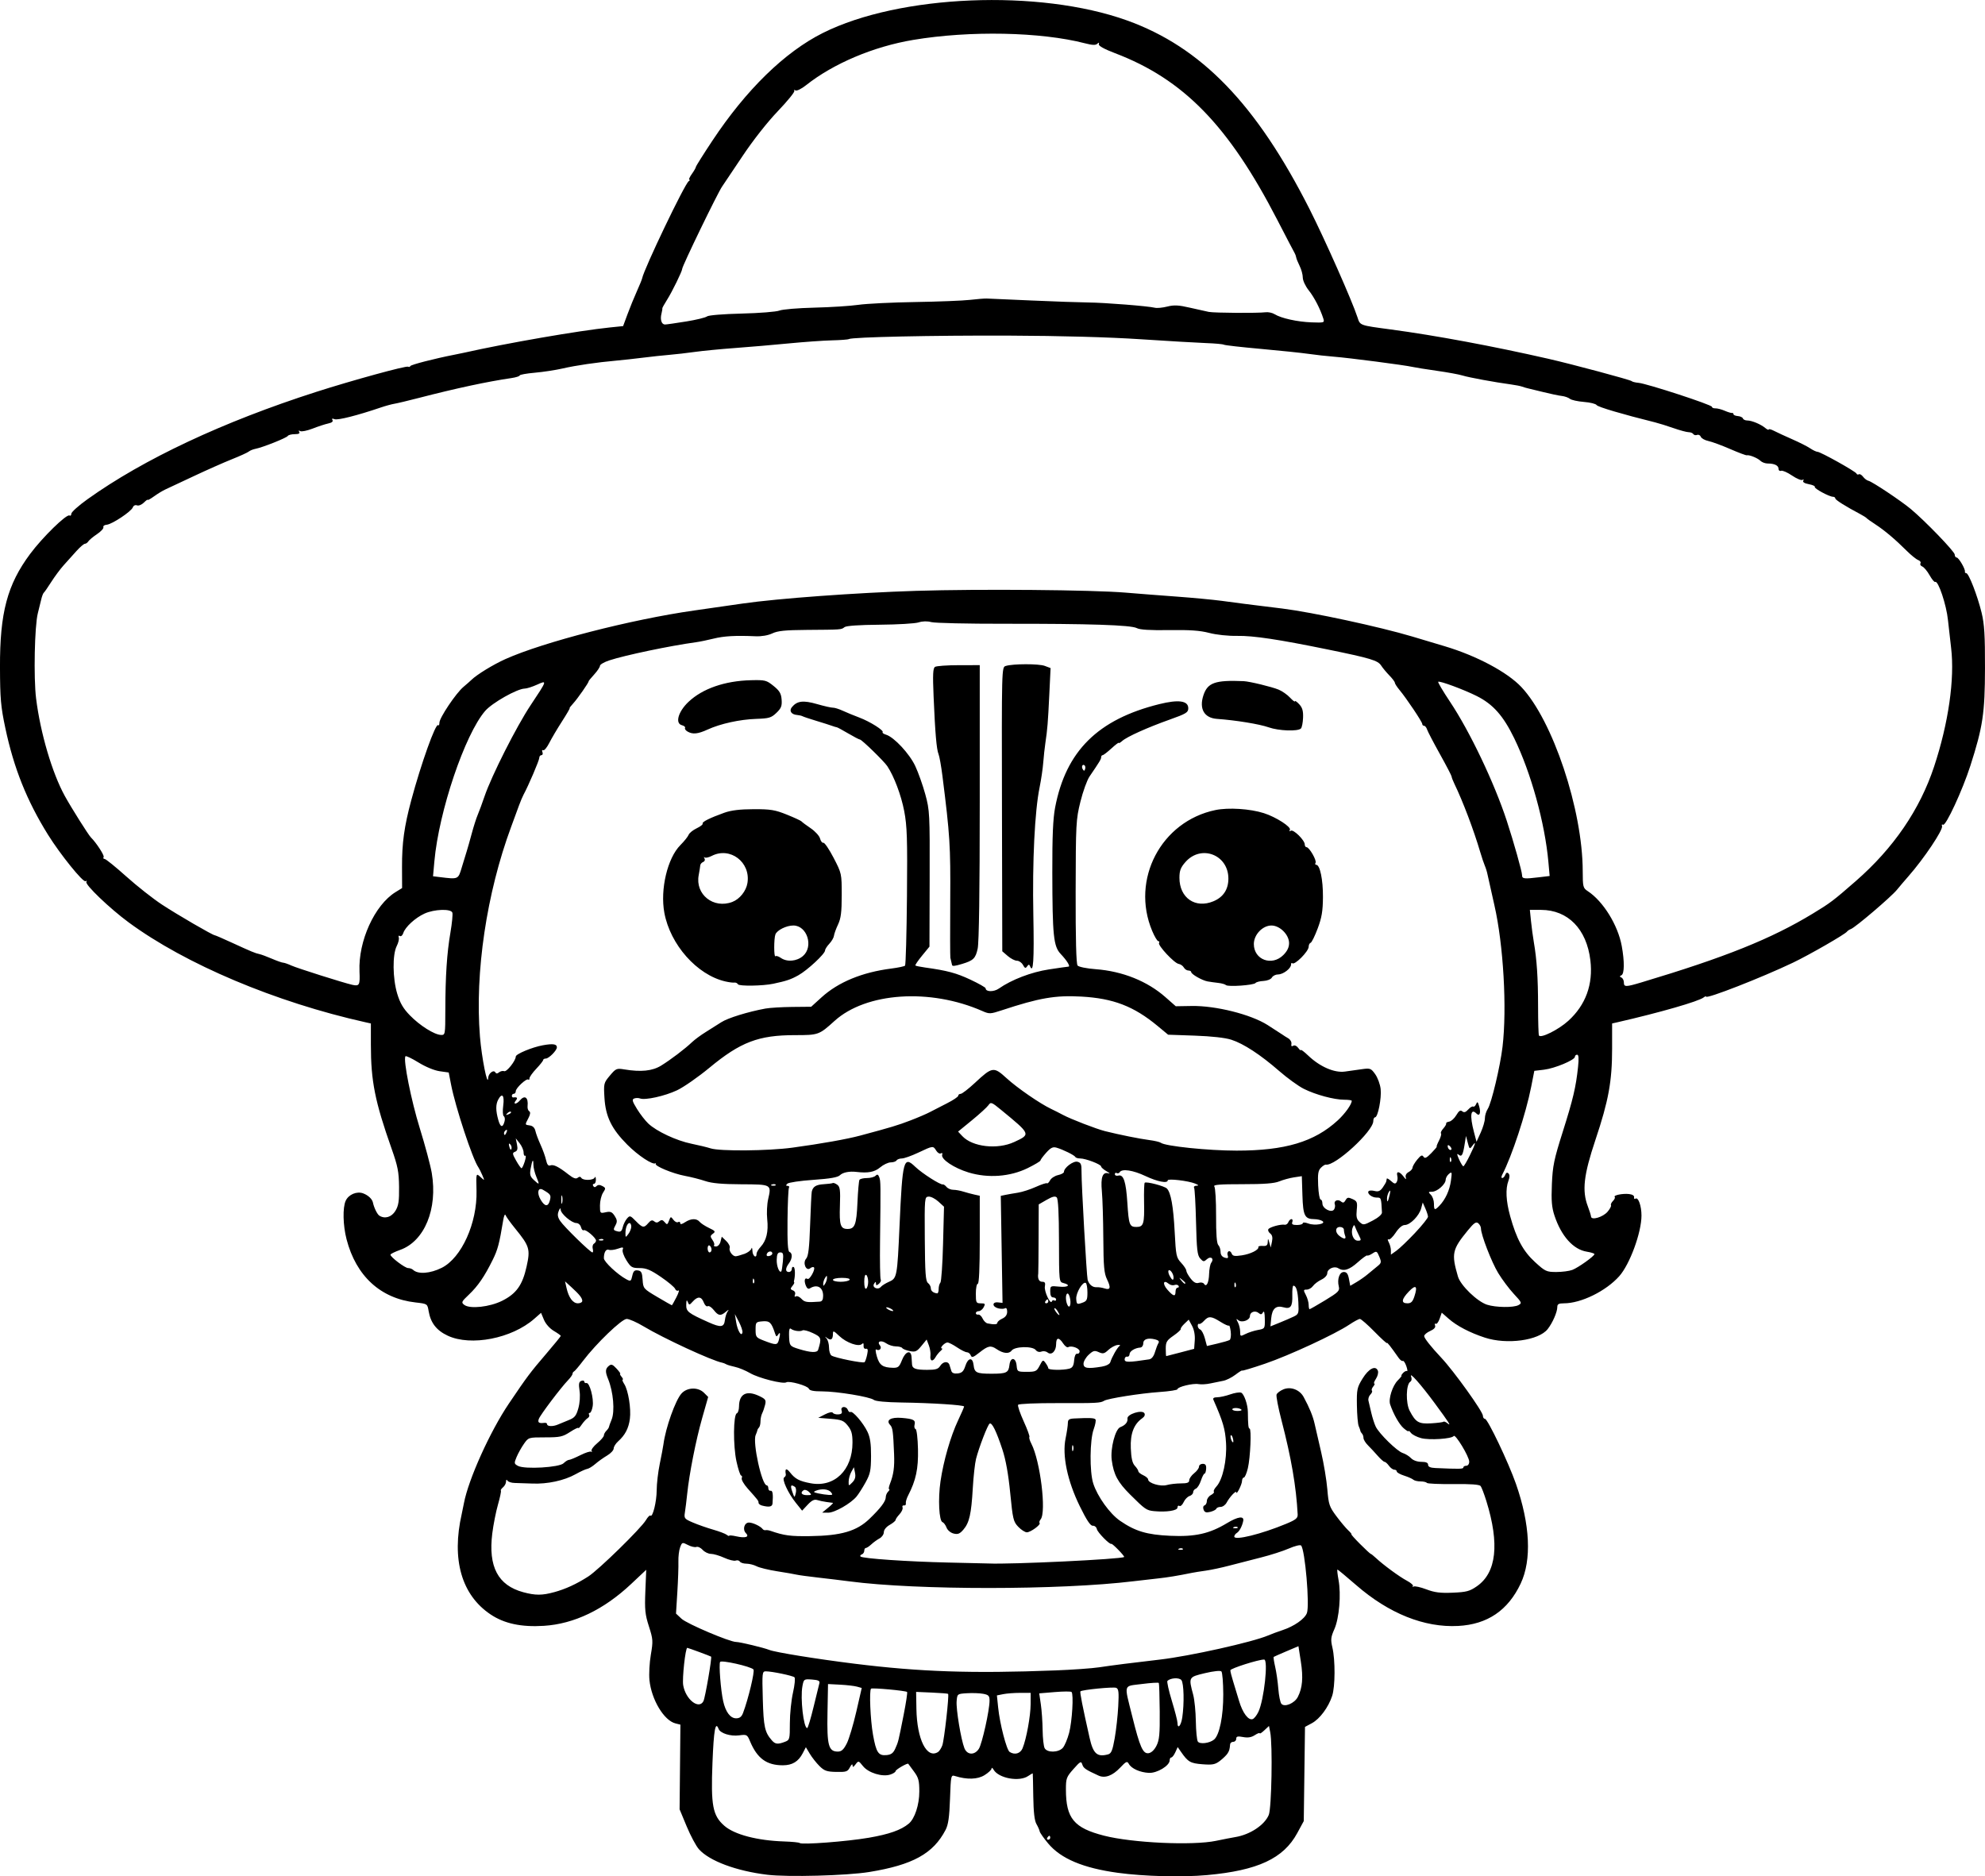 <?xml version="1.0" encoding="UTF-8" standalone="no"?>
<!-- Created with Inkscape (http://www.inkscape.org/) -->

<svg
   width="268.262mm"
   height="253.604mm"
   viewBox="0 0 268.262 253.604"
   version="1.1"
   id="svg5"
   xml:space="preserve"
   xmlns="http://www.w3.org/2000/svg"
   xmlns:svg="http://www.w3.org/2000/svg"><defs
     id="defs2" /><g
     id="layer1"
     transform="translate(70.805,169.96)"><path
       style="fill:#000000;stroke-width:0.265"
       d="m 32.897,83.433 c -4.2,-0.508 -7.835,-1.865 -9.249,-3.452 -0.38,-0.427 -1.122,-1.814 -1.65,-3.083 l -0.959,-2.307 0.055,-5.723 0.055,-5.723 -0.665,-0.167 c -1.556,-0.39 -3.244,-3.199 -3.518,-5.851 -0.083,-0.802 0.002,-2.346 0.187,-3.432 0.316,-1.845 0.298,-2.097 -0.261,-3.837 -0.516,-1.604 -0.582,-2.265 -0.48,-4.754 l 0.119,-2.891 -2.041,1.92 c -3.691,3.472 -7.71,5.4 -11.793,5.656 -3.052,0.191 -5.339,-0.297 -7.193,-1.535 -3.936,-2.628 -5.314,-7.438 -3.902,-13.614 0.067,-0.291 0.198,-0.936 0.292,-1.432 0.607,-3.214 3.531,-9.694 6.069,-13.45 2.506,-3.709 2.859,-4.179 5.048,-6.737 1.085,-1.267 1.973,-2.357 1.973,-2.421 0,-0.064 -0.423,-0.366 -0.939,-0.671 -0.55,-0.325 -1.102,-0.945 -1.334,-1.499 l -0.395,-0.945 -0.925,0.812 c -3.028,2.658 -8.552,3.736 -11.682,2.278 -1.521,-0.708 -2.317,-1.733 -2.587,-3.331 -0.166,-0.981 -0.167,-0.982 -1.777,-1.165 -4.722,-0.534 -8.024,-3.561 -9.314,-8.538 -0.488,-1.882 -0.542,-4.273 -0.117,-5.204 0.39,-0.855 1.51,-1.325 2.375,-0.996 0.672,0.255 1.208,0.761 1.304,1.23 0.141,0.689 0.584,1.596 0.867,1.777 0.751,0.477 1.656,0.206 2.175,-0.652 0.422,-0.698 0.515,-1.308 0.492,-3.241 -0.024,-2.028 -0.173,-2.794 -1.009,-5.159 -2.25,-6.373 -2.8,-9.13 -2.8,-14.037 v -2.886 l -0.728,-0.162 c -12.153,-2.709 -24.325,-7.845 -32.012,-13.506 -2.564,-1.889 -5.93,-5.113 -5.709,-5.47 0.091,-0.147 0.039,-0.19 -0.116,-0.094 -0.328,0.203 -3.416,-3.622 -5.072,-6.283 -2.856,-4.589 -4.616,-8.99 -5.766,-14.42 -0.614,-2.9 -0.708,-3.971 -0.721,-8.229 -0.023,-7.357 0.988,-11.154 4.075,-15.303 1.674,-2.251 4.932,-5.431 5.318,-5.192 0.137,0.085 0.249,-0.024 0.249,-0.241 0,-0.217 0.982,-1.097 2.183,-1.956 7.587,-5.427 18.334,-10.473 30.89,-14.502 4.884,-1.567 12.191,-3.571 12.446,-3.413 0.115,0.071 0.249,0.032 0.298,-0.086 0.076,-0.184 3.306,-1.017 5.91,-1.524 0.437,-0.085 1.032,-0.208 1.323,-0.273 5.803,-1.304 15.535,-2.99 19.756,-3.423 l 1.764,-0.181 0.601,-1.625 c 0.331,-0.894 0.896,-2.28 1.257,-3.08 0.36,-0.8 0.682,-1.587 0.714,-1.748 0.266,-1.322 5.764,-12.793 6.293,-13.13 0.168,-0.107 0.208,-0.196 0.089,-0.199 -0.119,-0.002 0.03,-0.35 0.331,-0.772 0.301,-0.423 0.547,-0.851 0.547,-0.953 0,-0.101 0.998,-1.69 2.218,-3.531 4.589,-6.923 9.788,-11.995 14.944,-14.58 10.349,-5.187 29.223,-5.964 41.111,-1.693 10.025,3.602 17.478,11.309 24.667,25.507 2.075,4.098 5.74,12.371 6.47,14.604 0.37,1.132 0.236,1.083 4.516,1.656 6.04,0.809 13.769,2.248 21.299,3.966 3.225,0.736 11.107,2.85 11.245,3.016 0.073,0.088 0.489,0.192 0.926,0.231 1.145,0.103 9.922,2.97 9.922,3.24 0,0.125 0.208,0.218 0.463,0.208 0.255,-0.011 0.82,0.135 1.257,0.324 0.437,0.189 0.883,0.324 0.992,0.301 0.109,-0.024 0.198,0.051 0.198,0.166 0,0.115 0.266,0.228 0.591,0.253 0.325,0.025 0.633,0.169 0.684,0.321 0.051,0.152 0.315,0.276 0.587,0.276 0.614,0 1.823,0.505 2.438,1.018 0.255,0.213 0.463,0.302 0.463,0.198 0,-0.104 0.327,-0.018 0.728,0.19 0.4,0.208 1.502,0.717 2.447,1.131 0.946,0.414 2.036,0.965 2.422,1.224 0.386,0.26 0.832,0.472 0.992,0.472 0.404,0 5.166,2.658 5.274,2.944 0.049,0.129 0.189,0.172 0.313,0.096 0.123,-0.076 0.381,0.072 0.573,0.329 0.192,0.257 0.52,0.505 0.73,0.55 0.499,0.109 4.376,2.692 5.713,3.807 1.959,1.633 5.944,5.766 5.944,6.164 0,0.218 0.116,0.397 0.258,0.397 0.279,0 1.209,1.593 1.12,1.918 -0.03,0.109 0.052,0.198 0.182,0.198 0.333,0 1.515,3.049 2.073,5.346 0.375,1.544 0.467,3.041 0.457,7.486 -0.013,6.107 -0.287,7.936 -1.98,13.212 -1.053,3.282 -3.324,8.185 -3.687,7.961 -0.148,-0.092 -0.211,-0.011 -0.139,0.178 0.183,0.483 -2.445,4.407 -4.55,6.797 -0.463,0.526 -1.161,1.346 -1.55,1.822 -0.789,0.966 -5.586,5.057 -6.206,5.293 -0.218,0.083 -0.458,0.24 -0.532,0.349 -0.243,0.355 -5.106,3.152 -7.307,4.203 -4.216,2.013 -11.74,4.952 -11.74,4.586 0,-0.082 -0.149,-0.031 -0.331,0.113 -0.67,0.53 -5.947,2.049 -11.642,3.351 l -0.728,0.166 v 3.4 c 0,4.413 -0.479,7.034 -2.253,12.333 -1.593,4.759 -1.834,6.874 -1.023,8.995 0.223,0.582 0.416,1.2 0.429,1.374 0.043,0.541 1.61,0.078 2.236,-0.659 0.319,-0.376 0.526,-0.77 0.461,-0.876 -0.065,-0.106 0.055,-0.367 0.268,-0.579 0.213,-0.213 0.319,-0.455 0.236,-0.538 -0.228,-0.228 1.069,-0.494 1.93,-0.396 0.46,0.053 0.731,0.225 0.687,0.437 -0.04,0.193 0.05,0.275 0.199,0.183 0.372,-0.23 0.8,0.994 0.8,2.29 0,2.295 -1.581,6.602 -3.009,8.2 -1.805,2.018 -5.157,3.661 -7.47,3.661 -0.702,0 -0.898,0.108 -0.898,0.497 0,0.685 -0.634,2.139 -1.302,2.989 -1.213,1.542 -5.513,2.126 -8.487,1.151 -2.028,-0.664 -3.784,-1.58 -4.888,-2.55 l -0.939,-0.824 -0.287,0.824 c -0.158,0.453 -0.393,0.758 -0.523,0.678 -0.13,-0.08 -0.17,0.026 -0.09,0.235 0.095,0.247 -0.139,0.507 -0.664,0.74 -0.446,0.197 -0.811,0.508 -0.811,0.69 0,0.281 0.933,1.459 2.334,2.948 1.686,1.791 5.604,7.256 5.604,7.818 0,0.229 0.124,0.416 0.276,0.416 0.369,0 3.182,5.901 4.191,8.793 1.916,5.488 2.144,10.272 0.642,13.461 -1.715,3.642 -4.5,5.532 -8.458,5.741 -4.565,0.241 -9.349,-1.674 -13.767,-5.511 -1.337,-1.161 -2.482,-2.112 -2.544,-2.112 -0.062,0 0.004,0.625 0.145,1.389 0.367,1.981 0.097,5.18 -0.562,6.671 -0.479,1.084 -0.514,1.411 -0.264,2.481 0.399,1.704 0.382,5.267 -0.031,6.532 -0.503,1.541 -1.672,3.118 -2.738,3.692 l -0.935,0.503 -0.083,6.365 -0.083,6.365 -0.883,1.628 c -1.86,3.43 -5.329,5.045 -12.173,5.669 -3.398,0.31 -8.534,0.179 -12.079,-0.307 -4.675,-0.641 -7.684,-1.907 -9.398,-3.954 -0.605,-0.722 -1.125,-1.463 -1.156,-1.646 -0.031,-0.183 -0.228,-0.63 -0.438,-0.994 -0.263,-0.456 -0.396,-1.608 -0.428,-3.704 -0.025,-1.673 -0.056,-3.079 -0.069,-3.124 -0.012,-0.045 -0.287,0.104 -0.61,0.331 -1.188,0.832 -4.001,0.325 -4.682,-0.845 -0.148,-0.255 -0.273,-0.324 -0.278,-0.154 -0.004,0.17 -0.432,0.571 -0.951,0.892 -0.941,0.581 -2.356,0.624 -3.985,0.119 -0.549,-0.17 -0.565,-0.094 -0.678,3.089 -0.087,2.474 -0.232,3.487 -0.598,4.189 -1.675,3.214 -4.435,4.735 -10.328,5.693 -3.017,0.491 -10.994,0.705 -13.763,0.371 z m 13.718,-5.003 c 2.744,-0.474 4.345,-1.037 5.387,-1.898 0.816,-0.674 1.433,-2.547 1.433,-4.351 0,-1.471 -0.108,-1.875 -0.723,-2.703 -0.398,-0.535 -0.743,-1.003 -0.767,-1.04 -0.098,-0.15 -1.717,0.784 -1.717,0.991 0,0.123 -0.317,0.329 -0.704,0.458 -1.076,0.359 -2.97,-0.223 -3.698,-1.135 -0.598,-0.75 -0.618,-0.754 -1.006,-0.241 -0.299,0.396 -0.399,0.427 -0.408,0.127 -0.007,-0.227 -0.158,-0.114 -0.353,0.265 -0.306,0.595 -0.492,0.658 -1.844,0.631 -1.281,-0.026 -1.617,-0.143 -2.273,-0.794 -0.423,-0.42 -1.01,-1.165 -1.304,-1.655 l -0.535,-0.892 -0.419,0.809 c -0.585,1.131 -1.415,1.635 -2.69,1.635 -2.196,0 -3.467,-0.928 -4.432,-3.236 -0.383,-0.917 -0.44,-0.948 -1.474,-0.809 -1.168,0.157 -2.55,-0.278 -2.779,-0.874 -0.427,-1.112 -0.651,0.128 -0.826,4.568 -0.229,5.795 0.024,7.141 1.601,8.525 1.357,1.191 4.447,2.003 8.073,2.121 1.083,0.035 2.029,0.129 2.103,0.208 0.251,0.268 6.386,-0.198 9.355,-0.71 z m 46.92,0.417 c 0.992,-0.206 2.16,-0.433 2.597,-0.505 1.995,-0.326 3.958,-1.623 4.53,-2.993 0.385,-0.921 0.536,-9.495 0.197,-11.188 l -0.168,-0.839 -0.626,0.588 c -0.344,0.323 -0.626,0.505 -0.626,0.403 0,-0.101 -0.297,0.01 -0.66,0.248 -0.464,0.304 -0.936,0.381 -1.587,0.259 -0.735,-0.138 -0.927,-0.089 -0.927,0.235 0,0.225 -0.179,0.409 -0.397,0.409 -0.218,0 -0.411,0.149 -0.427,0.331 -0.066,0.719 -0.111,0.875 -0.366,1.266 -0.146,0.224 -0.604,0.667 -1.018,0.984 -0.639,0.49 -0.997,0.559 -2.362,0.453 -1.631,-0.127 -1.946,-0.31 -2.9,-1.686 l -0.441,-0.636 -0.32,0.702 c -0.176,0.386 -0.42,0.702 -0.542,0.702 -0.122,0 -0.222,0.173 -0.222,0.383 0,0.727 -1.709,1.758 -2.816,1.699 -1.206,-0.065 -2.348,-0.578 -2.705,-1.216 -0.227,-0.406 -0.359,-0.348 -1.174,0.517 -1.025,1.086 -2.053,1.463 -2.916,1.068 -1.751,-0.801 -2.036,-0.995 -2.195,-1.494 -0.158,-0.499 -0.261,-0.447 -1.195,0.606 -0.95,1.07 -1.022,1.265 -1.02,2.771 0.004,3.894 1.078,5.194 5.158,6.237 3.832,0.98 11.966,1.354 15.13,0.696 z m -22.406,-0.419 c 0,-0.146 -0.052,-0.265 -0.117,-0.265 -0.064,0 -0.19,0.119 -0.28,0.265 -0.09,0.146 -0.037,0.265 0.117,0.265 0.154,0 0.28,-0.119 0.28,-0.265 z M 50.183,66.389 c 0.424,-0.955 0.398,-0.851 1.134,-4.562 0.324,-1.636 0.534,-3.03 0.465,-3.099 -0.178,-0.178 -4.723,-0.593 -4.871,-0.445 -0.258,0.258 -0.09,4.222 0.263,6.203 0.435,2.438 0.727,2.879 1.838,2.774 0.617,-0.058 0.905,-0.272 1.171,-0.871 z m 28.761,0.774 c 0.438,-0.118 0.605,-0.525 0.897,-2.179 0.198,-1.119 0.414,-3.076 0.48,-4.348 0.1,-1.909 0.05,-2.34 -0.284,-2.469 -0.403,-0.155 -4.609,0.263 -4.825,0.478 -0.101,0.101 0.273,2.004 1.237,6.288 0.483,2.147 1.019,2.626 2.495,2.229 z M 55.965,66.843 c 0.173,-0.11 0.431,-0.507 0.574,-0.883 0.258,-0.68 0.95,-6.821 0.785,-6.977 -0.047,-0.045 -1.039,-0.123 -2.203,-0.174 l -2.117,-0.092 0.039,2.298 c 0.071,4.133 1.403,6.793 2.921,5.828 z m 5.514,-0.427 c 0.436,-0.666 1.448,-5.223 1.448,-6.522 0,-0.644 -0.128,-0.78 -0.861,-0.918 -0.473,-0.089 -1.456,-0.124 -2.183,-0.078 -1.32,0.083 -1.322,0.085 -1.404,1.076 -0.09,1.082 0.588,5.184 1.049,6.35 0.37,0.935 1.367,0.983 1.95,0.093 z m 5.916,-0.093 c 0.512,-1.245 1.079,-4.362 1.084,-5.953 l 0.005,-1.521 h -1.422 c -0.782,0 -1.809,0.077 -2.281,0.172 l -0.859,0.172 0.17,1.658 c 0.225,2.196 1.139,5.722 1.551,5.984 0.696,0.442 1.453,0.221 1.754,-0.511 z m 18.093,-0.331 c 0.387,-0.766 0.463,-1.568 0.437,-4.63 -0.017,-2.037 -0.072,-3.77 -0.121,-3.85 -0.049,-0.08 -1.079,-0.017 -2.289,0.14 -2.556,0.331 -2.42,-0.126 -1.3,4.386 1.03,4.148 1.44,5.074 2.204,4.965 0.374,-0.053 0.778,-0.435 1.069,-1.011 z m -41.862,-0.291 c 0.304,-0.597 0.885,-2.531 1.291,-4.299 l 0.737,-3.215 -0.64,-0.18 c -0.352,-0.099 -1.377,-0.218 -2.278,-0.265 l -1.638,-0.085 -0.073,3.938 c -0.081,4.355 0.143,5.19 1.397,5.19 0.495,0 0.782,-0.259 1.203,-1.085 z m 29.201,0.58 c 0.251,-0.277 0.636,-1.193 0.856,-2.034 0.407,-1.557 0.623,-5.215 0.326,-5.516 -0.09,-0.091 -1.11,-0.087 -2.266,0.01 l -2.103,0.175 0.218,1.487 c 0.12,0.818 0.229,2.38 0.242,3.472 0.013,1.091 0.135,2.193 0.271,2.447 0.341,0.638 1.864,0.612 2.456,-0.041 z m -37.566,-0.812 c 0.656,-0.249 0.679,-0.335 0.679,-2.527 0,-1.248 0.191,-3.108 0.424,-4.133 0.233,-1.025 0.322,-1.955 0.198,-2.065 -0.248,-0.222 -3.054,-0.805 -3.871,-0.805 -0.49,0 -0.51,0.176 -0.408,3.77 0.105,3.739 0.264,4.462 1.218,5.556 0.462,0.529 0.803,0.569 1.76,0.205 z m 58.005,-0.307 c 0.735,-0.61 1.258,-3.18 1.246,-6.124 -0.006,-1.569 -0.12,-2.959 -0.254,-3.089 -0.143,-0.139 -1.059,-0.042 -2.227,0.237 -2.221,0.53 -2.223,0.533 -1.582,2.927 0.175,0.655 0.336,2.262 0.356,3.572 0.02,1.31 0.141,2.542 0.267,2.739 0.257,0.399 1.589,0.24 2.194,-0.261 z m -54.125,-4.398 c 0.378,-1.563 0.735,-3.021 0.794,-3.239 0.08,-0.298 -0.17,-0.417 -1.004,-0.478 -1.089,-0.079 -1.113,-0.063 -1.293,0.894 -0.306,1.632 0.154,5.673 0.645,5.666 0.094,-0.001 0.48,-1.281 0.858,-2.844 z m 49.827,1.436 c 0.287,-1.911 0.222,-4.67 -0.119,-5.081 -0.303,-0.365 -1.459,-0.298 -1.884,0.109 -0.094,0.09 0.172,1.295 0.592,2.678 0.42,1.382 0.765,2.722 0.766,2.977 0.007,0.93 0.477,0.431 0.644,-0.683 z m 10.296,-0.793 c 0.76,-1.616 1.353,-7.05 0.771,-7.061 -0.743,-0.013 -4.564,1.202 -4.564,1.452 0,0.17 0.166,0.837 0.369,1.481 0.203,0.644 0.566,1.84 0.807,2.658 0.482,1.634 1.267,2.676 1.848,2.453 0.206,-0.079 0.552,-0.521 0.769,-0.983 z m -69.654,0.165 c 0.713,-1.876 1.623,-5.684 1.407,-5.894 -0.43,-0.418 -4.329,-1.293 -4.503,-1.011 -0.19,0.308 0.088,3.857 0.416,5.311 0.33,1.463 0.97,2.309 1.746,2.309 0.476,0 0.738,-0.201 0.934,-0.715 z M 104.585,59.406 c 0.629,-1.216 0.75,-2.615 0.413,-4.779 l -0.325,-2.088 -1.624,0.689 c -0.893,0.379 -1.668,0.721 -1.72,0.759 -0.053,0.039 0.036,0.642 0.198,1.341 0.162,0.699 0.354,2.032 0.426,2.963 0.072,0.931 0.258,1.845 0.413,2.031 0.42,0.507 1.771,-0.051 2.219,-0.916 z m -80.326,0.567 c 0.237,-0.452 1.177,-5.91 1.037,-6.023 -0.094,-0.075 -3.109,-1.187 -3.219,-1.187 -0.251,0 -0.704,4.147 -0.552,5.048 0.325,1.926 2.115,3.341 2.735,2.161 z m 47.533,-4.157 c 2.328,-0.09 5.007,-0.28 5.953,-0.424 1.731,-0.262 4.53,-0.618 8.202,-1.042 4.03,-0.466 12.523,-2.359 14.641,-3.265 0.46,-0.197 1.313,-0.513 1.895,-0.703 1.587,-0.518 3.03,-1.52 3.332,-2.316 0.397,-1.045 -0.254,-8.603 -0.787,-9.137 -0.12,-0.12 -0.861,0.064 -1.646,0.408 -0.785,0.344 -2.5,0.894 -3.809,1.222 -1.31,0.328 -3.215,0.818 -4.233,1.089 -1.019,0.271 -2.447,0.576 -3.175,0.678 -0.728,0.102 -1.561,0.234 -1.852,0.294 -1.945,0.396 -3.364,0.63 -4.63,0.763 -0.8,0.084 -2.289,0.255 -3.307,0.379 -9.91,1.207 -29.262,1.216 -38.365,0.018 -1.019,-0.134 -2.924,-0.364 -4.233,-0.512 -1.31,-0.148 -2.619,-0.326 -2.91,-0.395 -0.291,-0.07 -1.48,-0.276 -2.642,-0.458 -1.162,-0.182 -2.412,-0.487 -2.778,-0.678 -0.366,-0.191 -0.985,-0.348 -1.377,-0.349 -0.392,-7.94e-4 -0.791,-0.129 -0.887,-0.284 -0.096,-0.155 -0.349,-0.216 -0.563,-0.134 -0.213,0.082 -0.909,-0.089 -1.546,-0.379 -0.637,-0.29 -1.444,-0.528 -1.793,-0.528 -0.349,0 -0.854,-0.242 -1.122,-0.538 -0.268,-0.296 -0.651,-0.476 -0.852,-0.399 -0.2,0.077 -0.715,-0.042 -1.144,-0.264 -0.759,-0.393 -0.788,-0.384 -1.053,0.313 -0.15,0.394 -0.255,1.261 -0.234,1.927 0.021,0.666 -0.043,2.52 -0.142,4.121 l -0.181,2.91 0.749,0.7 c 0.724,0.678 6.507,3.136 7.377,3.136 0.507,0 3.725,0.773 4.484,1.077 0.807,0.323 6.345,1.219 11.509,1.862 8.888,1.106 15.878,1.34 27.12,0.908 z M 4.057,45.249 c 1.584,-0.436 3.021,-1.095 4.63,-2.124 1.395,-0.892 7.143,-6.51 7.801,-7.624 0.249,-0.421 0.521,-0.697 0.605,-0.613 0.305,0.305 0.846,-1.874 0.85,-3.424 0.002,-0.873 0.189,-2.48 0.416,-3.572 0.226,-1.091 0.45,-2.282 0.498,-2.646 0.294,-2.234 1.624,-5.972 2.445,-6.866 0.772,-0.842 2.242,-0.884 3.039,-0.087 l 0.561,0.561 -0.815,2.865 c -0.845,2.971 -1.742,7.521 -2.026,10.274 -0.09,0.873 -0.226,1.976 -0.303,2.45 -0.132,0.816 -0.074,0.89 1.082,1.386 0.672,0.288 1.9,0.718 2.728,0.956 0.829,0.238 1.656,0.551 1.837,0.697 0.182,0.146 0.331,0.203 0.331,0.128 0,-0.075 0.431,-0.04 0.958,0.079 1.244,0.281 1.825,0.092 1.308,-0.425 -0.49,-0.49 -0.217,-1.434 0.415,-1.434 0.516,0 1.564,0.497 1.842,0.874 0.086,0.117 0.265,0.187 0.397,0.156 0.132,-0.031 0.419,0.006 0.637,0.081 1.892,0.653 2.701,0.761 5.409,0.723 4.178,-0.058 6.274,-0.671 8.005,-2.343 1.531,-1.478 2.196,-2.367 2.196,-2.933 0,-0.232 0.143,-0.565 0.318,-0.74 0.175,-0.175 0.237,-0.318 0.139,-0.318 -0.098,0 -0.051,-0.327 0.106,-0.728 0.492,-1.258 0.631,-2.261 0.559,-4.035 -0.125,-3.086 -0.19,-3.567 -0.535,-3.931 -0.615,-0.649 0.089,-1.076 1.567,-0.952 1.6,0.134 1.9,0.296 1.734,0.931 -0.07,0.268 -0.007,0.527 0.139,0.575 0.15,0.05 0.292,1.243 0.325,2.725 0.058,2.644 -0.275,4.209 -1.333,6.255 -0.208,0.402 -0.347,0.883 -0.309,1.069 0.038,0.186 -0.076,0.31 -0.252,0.276 -0.177,-0.035 -0.263,0.089 -0.192,0.274 0.071,0.185 -0.112,0.596 -0.406,0.912 -0.295,0.316 -0.536,0.669 -0.537,0.784 -8e-4,0.115 -0.358,0.412 -0.794,0.66 -0.468,0.266 -0.792,0.669 -0.792,0.983 0,0.293 -0.26,0.672 -0.579,0.842 -0.318,0.17 -0.817,0.532 -1.108,0.803 -0.291,0.271 -0.626,0.493 -0.744,0.493 -0.118,0 -0.215,0.169 -0.215,0.375 0,0.206 -0.149,0.428 -0.331,0.493 -0.182,0.065 -0.263,0.193 -0.179,0.284 0.251,0.274 6.391,0.696 11.887,0.817 2.838,0.062 5.278,0.119 5.424,0.126 2.978,0.142 18.02,-0.579 18.319,-0.878 0.107,-0.107 -1.609,-1.869 -1.73,-1.776 -0.196,0.151 -1.865,-1.547 -1.956,-1.99 -0.056,-0.271 -0.303,-0.477 -0.549,-0.457 -0.318,0.025 -0.828,-0.742 -1.761,-2.646 -1.675,-3.421 -2.393,-6.852 -1.915,-9.163 0.169,-0.818 0.307,-1.748 0.307,-2.067 0,-0.468 0.165,-0.588 0.86,-0.622 2.088,-0.104 2.722,-0.075 2.872,0.129 0.088,0.12 -0.021,0.716 -0.242,1.323 -0.531,1.456 -0.567,5.744 -0.062,7.325 0.565,1.769 2.236,4.097 3.627,5.054 2.056,1.415 3.622,1.883 6.772,2.026 3.371,0.153 5.304,-0.278 7.679,-1.711 1.482,-0.894 2.339,-1.01 2.193,-0.295 -0.146,0.71 -0.519,1.412 -0.859,1.617 -0.193,0.116 -0.351,0.34 -0.351,0.497 0,0.568 3.67,-0.337 7.011,-1.728 1.322,-0.55 1.582,-0.764 1.556,-1.276 -0.195,-3.745 -0.865,-7.643 -2.186,-12.718 -0.445,-1.709 -0.744,-3.276 -0.665,-3.482 0.079,-0.206 0.492,-0.518 0.918,-0.695 0.996,-0.413 2.204,0.043 2.742,1.033 0.783,1.442 1.25,2.581 1.479,3.605 0.13,0.582 0.528,2.309 0.885,3.838 0.357,1.529 0.733,3.791 0.836,5.027 0.172,2.062 0.273,2.362 1.217,3.629 0.566,0.76 1.289,1.623 1.606,1.918 0.317,0.295 0.511,0.537 0.432,0.537 -0.079,0 0.451,0.595 1.179,1.323 0.728,0.728 1.37,1.323 1.428,1.323 0.058,0 0.368,0.246 0.69,0.546 1.034,0.966 3.202,2.557 4.215,3.092 0.542,0.286 0.899,0.616 0.794,0.732 -0.105,0.116 -0.061,0.138 0.098,0.047 0.159,-0.091 0.933,0.08 1.72,0.379 1.122,0.426 1.892,0.524 3.57,0.453 1.855,-0.078 2.289,-0.194 3.261,-0.868 2.652,-1.838 3.083,-5.721 1.28,-11.526 -0.294,-0.946 -0.642,-1.857 -0.773,-2.024 -0.161,-0.205 -1.364,-0.291 -3.694,-0.265 -1.9,0.022 -3.51,-0.05 -3.577,-0.159 -0.067,-0.109 -0.449,-0.198 -0.848,-0.198 -0.399,0 -0.838,-0.105 -0.977,-0.233 -0.138,-0.128 -0.698,-0.375 -1.244,-0.55 -0.546,-0.174 -0.992,-0.427 -0.992,-0.561 0,-0.134 -0.152,-0.244 -0.338,-0.244 -0.186,0 -0.51,-0.238 -0.72,-0.529 -0.21,-0.291 -0.476,-0.529 -0.592,-0.529 -0.116,0 -0.536,-0.372 -0.934,-0.826 -0.398,-0.454 -0.991,-1.093 -1.319,-1.419 -0.327,-0.326 -0.595,-0.768 -0.595,-0.982 0,-0.214 -0.089,-0.478 -0.198,-0.587 -0.109,-0.109 -0.209,-0.278 -0.221,-0.375 -0.013,-0.097 -0.116,-0.388 -0.229,-0.646 -0.113,-0.258 -0.222,-1.517 -0.242,-2.796 -0.033,-2.16 0.022,-2.421 0.768,-3.632 0.833,-1.353 1.77,-1.823 2.07,-1.04 0.09,0.234 -0.028,0.716 -0.261,1.072 -0.233,0.356 -0.337,0.648 -0.229,0.648 0.107,0 0.044,0.181 -0.14,0.403 -0.184,0.222 -0.264,0.474 -0.177,0.561 0.087,0.087 -0.008,0.323 -0.211,0.526 -0.203,0.203 -0.319,0.575 -0.259,0.828 0.06,0.253 0.234,0.996 0.386,1.651 0.152,0.655 0.42,1.488 0.596,1.852 0.463,0.959 2.896,3.337 3.654,3.57 0.356,0.11 0.861,0.423 1.121,0.696 0.285,0.299 0.838,0.496 1.389,0.496 0.638,0 0.916,0.121 0.916,0.397 0,0.274 0.306,0.411 0.992,0.441 3.243,0.145 3.77,0.134 3.77,-0.076 0,-0.128 0.179,-0.233 0.397,-0.233 0.227,0 0.397,-0.238 0.397,-0.555 0,-0.682 -1.88,-3.791 -2.095,-3.464 -0.254,0.386 -3.293,0.583 -4.408,0.286 -0.571,-0.152 -1.186,-0.469 -1.368,-0.703 -0.182,-0.235 -0.331,-0.345 -0.331,-0.245 0,0.1 -0.297,-0.077 -0.661,-0.393 -0.594,-0.517 -1.372,-1.891 -1.824,-3.221 -0.251,-0.738 0.321,-2.529 1.035,-3.243 0.347,-0.347 0.572,-0.631 0.5,-0.631 -0.072,0 0.023,-0.166 0.21,-0.369 0.188,-0.203 0.426,-0.318 0.529,-0.256 0.103,0.062 0.062,-0.248 -0.092,-0.689 -0.154,-0.441 -0.366,-0.749 -0.47,-0.685 -0.105,0.065 -0.361,-0.125 -0.57,-0.422 -1.091,-1.554 -1.57,-2.162 -1.57,-1.995 0,0.102 -0.76,-0.589 -1.688,-1.536 -0.929,-0.947 -1.816,-1.722 -1.971,-1.722 -0.155,0 -0.795,0.344 -1.42,0.763 -1.929,1.294 -8.12,4.166 -11.39,5.282 -1.71,0.584 -3.109,1.004 -3.109,0.934 0,-0.07 -0.406,0.182 -0.902,0.561 -0.496,0.378 -1.24,0.749 -1.654,0.823 -0.413,0.074 -1.189,0.232 -1.723,0.351 -0.534,0.119 -1.258,0.162 -1.609,0.095 -0.736,-0.141 -2.844,0.368 -2.844,0.687 0,0.118 -1.101,0.29 -2.447,0.382 -2.527,0.173 -6.979,0.877 -7.464,1.18 -0.495,0.31 -1.007,0.336 -6.274,0.319 -2.915,-0.009 -5.271,0.091 -5.356,0.228 -0.083,0.134 0.257,1.139 0.755,2.232 0.498,1.093 0.846,2.047 0.772,2.121 -0.073,0.073 0.045,0.479 0.264,0.901 1.206,2.332 2.055,9.266 1.253,10.233 -0.156,0.188 -0.219,0.407 -0.14,0.486 0.216,0.216 -1.212,1.263 -1.722,1.263 -0.244,0 -0.766,-0.336 -1.159,-0.746 -0.662,-0.691 -0.742,-1.027 -1.088,-4.564 -0.25,-2.552 -0.601,-4.505 -1.059,-5.89 -0.825,-2.494 -1.412,-3.684 -1.724,-3.491 -0.266,0.165 -1.44,3.211 -1.838,4.769 -0.148,0.582 -0.346,2.368 -0.438,3.969 -0.202,3.494 -0.467,4.657 -1.271,5.592 -0.487,0.566 -0.748,0.67 -1.323,0.526 -0.407,-0.102 -0.819,-0.45 -0.954,-0.806 -0.131,-0.344 -0.374,-0.672 -0.539,-0.727 -0.477,-0.159 -0.625,-3.136 -0.276,-5.526 0.406,-2.775 1.369,-6.108 2.392,-8.271 0.439,-0.928 0.797,-1.756 0.797,-1.839 0,-0.203 -4.382,-0.483 -8.493,-0.543 -2.038,-0.029 -3.477,-0.166 -3.704,-0.351 -0.508,-0.415 -4.992,-1.153 -7.004,-1.153 -1.156,0 -1.687,-0.109 -1.785,-0.366 -0.152,-0.397 -2.649,-1.098 -3.043,-0.855 -0.432,0.267 -3.734,-0.571 -4.882,-1.239 -0.616,-0.358 -1.536,-0.74 -2.045,-0.847 -0.509,-0.108 -1.045,-0.267 -1.191,-0.355 -0.146,-0.088 -0.384,-0.182 -0.529,-0.21 -1.376,-0.259 -7.944,-3.293 -10.654,-4.922 -0.912,-0.548 -1.934,-0.997 -2.27,-0.997 -0.666,0 -4.116,3.317 -5.915,5.689 -0.552,0.728 -1.093,1.363 -1.203,1.411 -0.109,0.049 -0.198,0.192 -0.198,0.319 0,0.127 -0.268,0.508 -0.595,0.848 -0.982,1.019 -3.756,4.691 -3.96,5.243 -0.186,0.503 0.007,0.634 0.785,0.533 0.182,-0.024 0.331,0.061 0.331,0.189 0,0.31 0.797,0.335 1.455,0.047 0.291,-0.128 0.956,-0.402 1.478,-0.609 0.794,-0.316 1.004,-0.575 1.288,-1.589 0.202,-0.722 0.269,-1.684 0.164,-2.38 -0.138,-0.921 -0.089,-1.201 0.233,-1.325 0.225,-0.086 0.408,-0.041 0.408,0.1 0,0.141 0.131,0.227 0.291,0.19 0.427,-0.097 1.014,2.085 0.844,3.134 -0.081,0.496 -0.257,0.901 -0.392,0.901 -0.135,0 -0.177,0.112 -0.092,0.248 0.084,0.137 -0.005,0.345 -0.199,0.463 -0.194,0.118 -0.553,0.509 -0.799,0.869 -0.246,0.36 -0.447,0.567 -0.447,0.46 0,-0.107 -0.506,0.134 -1.124,0.536 -1.004,0.653 -1.365,0.731 -3.373,0.731 -2.245,0 -2.25,0.002 -2.864,0.875 -0.338,0.481 -0.785,1.281 -0.992,1.777 -0.354,0.847 -0.343,0.92 0.189,1.205 0.904,0.484 5.59,0.211 6.16,-0.359 0.25,-0.25 0.578,-0.455 0.729,-0.455 0.15,0 0.846,-0.288 1.547,-0.639 0.7,-0.352 1.362,-0.56 1.47,-0.463 0.108,0.097 0.125,0.051 0.038,-0.103 -0.087,-0.154 0.251,-0.621 0.751,-1.038 0.5,-0.417 0.91,-0.893 0.91,-1.057 0,-0.164 0.149,-0.447 0.331,-0.629 0.182,-0.182 0.341,-0.414 0.353,-0.516 0.012,-0.102 0.171,-0.542 0.354,-0.979 0.469,-1.123 0.244,-3.771 -0.467,-5.507 -0.406,-0.989 -0.385,-1.373 0.095,-1.771 0.332,-0.275 0.511,-0.213 1.046,0.364 0.355,0.383 0.577,0.697 0.493,0.697 -0.084,0 -0.004,0.179 0.177,0.397 0.181,0.218 0.253,0.397 0.159,0.397 -0.094,0 10e-4,0.268 0.212,0.595 0.542,0.844 0.943,3.327 0.761,4.712 -0.169,1.278 -0.65,2.198 -1.588,3.036 -0.331,0.296 -0.602,0.73 -0.602,0.966 0,0.236 -0.4,0.664 -0.888,0.952 -0.488,0.288 -1.205,0.799 -1.592,1.136 -0.387,0.337 -0.88,0.638 -1.095,0.669 -0.215,0.032 -0.927,0.357 -1.583,0.724 -1.525,0.852 -3.804,1.344 -5.823,1.257 -0.873,-0.038 -1.945,-0.073 -2.381,-0.079 -0.437,-0.006 -0.881,-0.145 -0.988,-0.309 -0.126,-0.193 -0.196,-0.146 -0.198,0.132 -0.002,0.237 -0.186,0.581 -0.407,0.765 -0.222,0.184 -0.352,0.386 -0.289,0.449 0.063,0.063 -0.113,0.909 -0.391,1.881 -0.278,0.971 -0.625,2.728 -0.771,3.903 -0.56,4.506 0.769,7.024 4.196,7.947 1.623,0.437 2.543,0.437 4.141,-0.003 z M 41.099,33.837 c 0.437,-0.358 0.734,-0.659 0.661,-0.67 -0.073,-0.011 -0.459,-0.063 -0.859,-0.115 -0.4,-0.053 -0.968,-0.173 -1.264,-0.267 -0.391,-0.124 -0.742,0.048 -1.288,0.633 l -0.751,0.803 -0.843,-1.049 c -1.065,-1.325 -1.937,-3.226 -1.58,-3.446 0.145,-0.089 0.243,-0.271 0.218,-0.403 -0.15,-0.795 0.073,-0.902 0.567,-0.274 0.698,0.888 1.259,1.183 2.787,1.469 3.216,0.601 5.661,-1.778 5.658,-5.505 -10e-4,-1.17 -0.136,-1.655 -0.635,-2.279 -0.555,-0.693 -0.844,-0.809 -2.314,-0.926 l -1.68,-0.134 0.908,-0.467 c 0.544,-0.28 0.972,-0.364 1.066,-0.211 0.087,0.141 0.423,0.236 0.746,0.212 0.435,-0.033 0.548,-0.167 0.437,-0.517 -0.187,-0.589 0.623,-0.663 0.848,-0.078 0.083,0.217 0.242,0.34 0.352,0.271 0.296,-0.183 1.72,1.473 2.291,2.663 0.368,0.768 0.494,1.616 0.487,3.284 -0.008,1.952 -0.105,2.423 -0.741,3.572 -0.403,0.728 -0.947,1.582 -1.209,1.899 -0.79,0.956 -2.978,2.203 -3.848,2.192 l -0.808,-0.009 0.794,-0.651 z m -4.479,-2.832 c -0.55,-0.378 -0.649,-0.193 -0.35,0.657 0.299,0.851 0.304,0.853 0.468,0.198 0.091,-0.364 0.038,-0.749 -0.118,-0.856 z m 1.916,0.692 c -0.235,-0.235 -0.559,-0.348 -0.718,-0.249 -0.525,0.325 -0.303,0.677 0.428,0.677 0.662,0 0.684,-0.034 0.29,-0.428 z m 2.961,0.031 c -0.353,-0.426 -1.243,-0.516 -2.029,-0.206 -0.402,0.159 -0.349,0.221 0.309,0.366 0.437,0.096 1.076,0.188 1.421,0.206 0.529,0.026 0.576,-0.031 0.298,-0.366 z m 3.251,-2.615 -0.152,-0.763 -0.35,0.631 c -0.192,0.347 -0.354,0.925 -0.359,1.285 -0.009,0.65 -0.006,0.651 0.501,0.132 0.365,-0.373 0.468,-0.739 0.359,-1.285 z m 40.439,5.176 c -1.049,-0.1 -1.235,-0.228 -3.261,-2.247 -1.678,-1.672 -2.225,-2.698 -2.485,-4.658 -0.206,-1.551 0.482,-4.195 1.158,-4.45 0.677,-0.256 1.037,-0.69 0.968,-1.165 -0.085,-0.58 1.968,-1.231 2.282,-0.724 0.13,0.211 0.025,0.47 -0.28,0.683 -1.14,0.799 -1.632,2.083 -1.551,4.055 0.055,1.349 0.208,2.012 0.547,2.376 0.259,0.278 0.471,0.61 0.471,0.738 0,0.128 0.298,0.369 0.661,0.535 0.364,0.166 0.661,0.423 0.661,0.571 0,0.495 1.663,0.997 2.512,0.758 0.436,-0.122 1.299,-0.223 1.918,-0.223 0.858,0 1.126,-0.101 1.126,-0.425 0,-0.234 0.298,-0.659 0.661,-0.945 0.364,-0.286 0.661,-0.69 0.661,-0.898 0,-0.208 0.226,-0.378 0.501,-0.378 0.368,0 0.491,0.175 0.463,0.661 -0.021,0.364 -0.118,0.661 -0.216,0.661 -0.098,1.03e-4 -0.318,0.425 -0.49,0.945 -0.171,0.52 -0.478,1.008 -0.682,1.087 -0.204,0.078 -0.37,0.3 -0.37,0.493 0,0.193 -0.22,0.421 -0.489,0.506 -0.269,0.085 -0.627,0.457 -0.795,0.827 -0.168,0.369 -0.424,0.598 -0.569,0.508 -0.145,-0.09 -0.263,0.011 -0.263,0.223 0,0.413 -1.491,0.644 -3.14,0.486 z m 6.667,-0.202 c -0.107,-0.278 -0.053,-0.518 0.13,-0.579 0.172,-0.057 0.312,-0.328 0.312,-0.602 0,-0.274 0.248,-0.631 0.552,-0.793 0.304,-0.162 0.481,-0.366 0.394,-0.453 -0.087,-0.087 0.07,-0.404 0.348,-0.706 0.852,-0.925 1.436,-3.585 1.296,-5.904 -0.112,-1.863 -0.408,-2.872 -1.708,-5.823 -0.095,-0.215 0.084,-0.331 0.511,-0.331 0.361,0 1.15,-0.174 1.753,-0.387 0.603,-0.213 1.271,-0.32 1.486,-0.237 0.39,0.15 0.901,1.613 0.91,2.609 0.017,1.74 0.069,2.249 0.23,2.249 0.278,-2.64e-4 0.107,3.943 -0.232,5.357 -0.166,0.692 -0.409,1.257 -0.54,1.257 -0.131,0 -0.242,0.208 -0.248,0.463 -0.01,0.484 -0.759,1.97 -0.775,1.538 -0.012,-0.316 -0.898,0.627 -1.306,1.389 -0.17,0.318 -0.534,0.579 -0.807,0.579 -0.274,0 -0.537,0.11 -0.586,0.245 -0.049,0.135 -0.415,0.326 -0.813,0.425 -0.559,0.139 -0.767,0.071 -0.907,-0.295 z m 3.956,-9.646 c -0.078,-0.297 -0.2,-0.481 -0.273,-0.408 -0.143,0.143 0.11,0.948 0.298,0.948 0.064,0 0.052,-0.243 -0.025,-0.54 z m 1.155,-3.875 c -0.266,-0.266 -1.229,-0.296 -1.229,-0.039 0,0.121 0.318,0.22 0.706,0.22 0.388,0 0.624,-0.082 0.524,-0.182 z m -64.795,12.964 c -0.255,-0.067 -0.463,-0.236 -0.463,-0.377 0,-0.273 -0.041,-0.327 -1.476,-1.933 -0.51,-0.571 -0.866,-1.196 -0.792,-1.389 0.074,-0.193 0.038,-0.352 -0.081,-0.352 -0.118,0 -0.404,-0.863 -0.634,-1.918 -0.463,-2.121 -0.429,-6.337 0.051,-6.497 0.157,-0.052 0.289,-0.472 0.294,-0.933 0.017,-1.699 1.018,-2.216 2.724,-1.407 0.861,0.409 0.955,0.547 0.805,1.177 -0.094,0.393 -0.273,0.915 -0.399,1.16 -0.125,0.245 -0.228,0.731 -0.228,1.08 0,0.349 -0.089,0.724 -0.198,0.833 -0.109,0.109 -0.209,0.278 -0.221,0.375 -0.013,0.097 -0.117,0.39 -0.231,0.652 -0.441,1.004 0.836,6.801 1.497,6.801 0.117,0 0.212,0.179 0.212,0.397 0,0.218 0.138,0.367 0.307,0.331 0.28,-0.06 0.361,0.476 0.26,1.72 -0.037,0.452 -0.457,0.534 -1.427,0.281 z m 56.88,5.843 c -0.088,-0.088 -0.316,-0.097 -0.507,-0.021 -0.211,0.084 -0.148,0.147 0.16,0.16 0.279,0.011 0.435,-0.051 0.347,-0.139 z m 7.408,-2.91 c -0.088,-0.088 -0.316,-0.097 -0.507,-0.021 -0.211,0.084 -0.148,0.147 0.16,0.16 0.279,0.011 0.435,-0.051 0.347,-0.139 z M 74.215,25.445 c -0.073,-0.182 -0.133,-0.033 -0.133,0.331 0,0.364 0.06,0.513 0.133,0.331 0.073,-0.182 0.073,-0.48 0,-0.661 z m 50.055,-3.244 c 0.069,-0.068 0.307,0.023 0.53,0.204 0.58,0.469 0.278,-0.008 -1.716,-2.714 -1.871,-2.539 -3.472,-4.343 -3.18,-3.585 0.113,0.294 0.064,0.578 -0.118,0.691 -0.577,0.357 -0.629,2.879 -0.08,3.928 0.817,1.563 1.217,1.794 2.922,1.692 0.835,-0.05 1.574,-0.147 1.643,-0.216 z M 59.655,14.663 c 0.368,-1.139 0.991,-1.214 1.114,-0.133 0.119,1.05 0.392,1.183 2.424,1.183 2.031,0 2.304,-0.133 2.424,-1.183 0.126,-1.107 0.858,-1.057 0.967,0.067 0.081,0.842 0.11,0.86 1.382,0.86 1.193,0 1.335,-0.069 1.736,-0.844 0.414,-0.8 0.456,-0.818 0.801,-0.346 0.2,0.274 0.364,0.594 0.364,0.712 0,0.247 1.968,0.282 2.83,0.051 0.441,-0.118 0.6,-0.388 0.661,-1.121 0.05,-0.599 0.206,-0.94 0.411,-0.899 0.182,0.036 0.331,-0.11 0.331,-0.326 0,-0.415 -1.12,-0.823 -1.544,-0.561 -0.138,0.085 -0.445,-0.142 -0.683,-0.504 -0.573,-0.874 -0.949,-0.834 -0.949,0.102 0,0.947 -0.63,1.556 -1.157,1.119 -0.2,-0.166 -0.574,-0.221 -0.832,-0.122 -0.282,0.108 -0.585,0.027 -0.761,-0.205 -0.425,-0.56 -2.837,-0.506 -3.267,0.073 -0.357,0.481 -1.15,0.399 -2.045,-0.212 -0.765,-0.522 -1.14,-0.446 -2.284,0.46 -0.861,0.682 -1.056,0.747 -1.191,0.397 -0.088,-0.23 -0.321,-0.419 -0.518,-0.419 -0.196,0 -0.795,-0.298 -1.332,-0.661 -0.536,-0.364 -1.122,-0.661 -1.302,-0.661 -0.37,0 -1.113,0.789 -0.755,0.802 0.127,0.005 0.052,0.156 -0.166,0.337 -0.218,0.181 -0.529,0.564 -0.69,0.851 -0.379,0.676 -0.787,0.538 -0.686,-0.233 0.043,-0.33 -0.054,-0.949 -0.217,-1.377 l -0.296,-0.777 -0.709,0.867 c -0.62,0.759 -0.817,0.845 -1.574,0.693 -0.476,-0.095 -0.929,-0.277 -1.008,-0.404 -0.078,-0.127 -0.466,-0.23 -0.862,-0.23 -0.396,0 -0.984,-0.185 -1.308,-0.412 -0.682,-0.478 -1.31,-0.272 -0.852,0.28 0.318,0.383 -0.074,0.811 -0.501,0.547 -0.13,-0.08 -0.089,0.351 0.09,0.958 0.345,1.169 0.799,1.488 2.157,1.519 0.717,0.016 0.872,-0.114 1.235,-1.04 0.474,-1.206 1.229,-1.438 1.292,-0.397 0.022,0.364 0.052,0.81 0.066,0.992 0.045,0.557 0.495,0.719 2.013,0.724 1.174,0.003 1.522,-0.099 1.788,-0.525 0.389,-0.624 1.084,-0.696 1.26,-0.132 0.068,0.218 0.183,0.583 0.255,0.811 0.087,0.275 0.377,0.386 0.86,0.331 0.569,-0.065 0.795,-0.287 1.028,-1.01 z m 18.443,0.091 c 0.593,-0.098 1.069,-0.344 1.145,-0.592 0.213,-0.697 0.954,-1.998 1.259,-2.211 0.156,-0.11 0.019,-0.162 -0.306,-0.117 -0.325,0.045 -0.874,0.348 -1.22,0.673 -0.536,0.503 -0.727,0.546 -1.288,0.291 -0.567,-0.258 -0.756,-0.21 -1.36,0.35 -0.386,0.357 -0.701,0.904 -0.701,1.215 0,0.62 0.556,0.708 2.47,0.391 z m -31.712,-1.62 c 0.138,-0.653 0.096,-0.849 -0.171,-0.794 -0.205,0.043 -0.336,-0.133 -0.312,-0.418 0.028,-0.328 -0.047,-0.403 -0.223,-0.227 -0.427,0.427 -2.101,-0.163 -3.059,-1.078 -0.771,-0.736 -0.86,-0.766 -0.86,-0.285 0,0.742 -0.271,0.943 -0.769,0.569 -0.353,-0.264 -0.367,-0.255 -0.09,0.055 0.182,0.204 0.331,0.757 0.331,1.228 0,0.472 0.149,0.954 0.331,1.072 0.492,0.319 4.272,1.078 4.47,0.899 0.094,-0.085 0.253,-0.546 0.353,-1.023 z m 38.103,0.639 c 0.339,-0.051 0.622,-0.401 0.794,-0.984 0.147,-0.497 0.361,-1.05 0.476,-1.227 0.139,-0.214 -0.01,-0.378 -0.442,-0.486 -0.995,-0.25 -1.618,-0.038 -1.619,0.548 -2.6e-4,0.289 -0.179,0.537 -0.397,0.552 -0.727,0.048 -1.455,0.498 -1.455,0.9 0,0.218 -0.149,0.367 -0.331,0.331 -0.182,-0.036 -0.331,0.128 -0.331,0.364 0,0.427 0.487,0.428 3.305,0.002 z m 4.236,-0.935 1.852,-0.488 0.084,-1.138 c 0.052,-0.71 -0.086,-1.452 -0.366,-1.973 l -0.45,-0.835 -0.577,0.55 c -0.317,0.302 -0.541,0.624 -0.498,0.715 0.043,0.091 -0.396,0.494 -0.975,0.896 -0.921,0.638 -1.054,0.859 -1.054,1.753 0,0.562 0.03,1.019 0.066,1.015 0.036,-0.004 0.9,-0.226 1.918,-0.495 z m -48.962,-0.358 c 0.484,-1.572 0.439,-1.714 -0.716,-2.259 -0.617,-0.292 -1.241,-0.456 -1.387,-0.366 -0.322,0.2 -1.225,0.074 -1.587,-0.222 -0.168,-0.137 -0.257,0.137 -0.244,0.753 0.034,1.566 0.055,1.598 1.368,2.001 1.581,0.486 2.435,0.517 2.566,0.093 z m 55.608,-1.327 c 0.145,-0.089 0.213,-0.593 0.151,-1.118 -0.061,-0.526 -0.17,-0.897 -0.242,-0.825 -0.072,0.072 -0.592,-0.16 -1.155,-0.516 -1.24,-0.783 -1.604,-0.803 -2.22,-0.123 -0.26,0.288 -0.557,0.471 -0.658,0.409 -0.102,-0.063 -0.185,0.054 -0.185,0.259 0,0.206 0.153,0.432 0.339,0.504 0.186,0.072 0.466,0.601 0.621,1.177 l 0.282,1.047 1.402,-0.326 c 0.771,-0.179 1.52,-0.399 1.665,-0.488 z m -60.92,0.004 c 0.232,-0.867 0.195,-1.181 -0.088,-0.735 -0.206,0.326 -0.274,0.304 -0.417,-0.132 -0.493,-1.507 -0.731,-1.74 -1.696,-1.659 -0.907,0.076 -0.941,0.117 -0.941,1.13 0,1.001 0.056,1.072 1.191,1.507 1.573,0.603 1.762,0.592 1.95,-0.11 z m 64.747,-1.357 c 0.94,-0.17 0.948,-0.183 0.93,-1.479 -0.012,-0.859 -0.095,-1.17 -0.242,-0.908 -0.174,0.311 -0.307,0.331 -0.596,0.091 -0.466,-0.387 -1.173,-0.138 -1.173,0.412 0,0.561 -1.082,0.952 -1.565,0.565 -0.315,-0.253 -0.326,-0.21 -0.066,0.278 0.169,0.318 0.308,0.886 0.308,1.264 0,0.661 0.026,0.672 0.728,0.317 0.4,-0.203 1.154,-0.445 1.676,-0.54 z m -70.141,-1.094 -0.549,-1.055 0.168,1.058 c 0.188,1.183 0.727,2.083 0.856,1.427 0.04,-0.207 -0.173,-0.85 -0.475,-1.43 z m -1.89,-0.263 c 0.049,-0.435 0.226,-0.97 0.392,-1.188 0.187,-0.246 0.095,-0.221 -0.243,0.066 -0.735,0.624 -1.031,0.585 -1.665,-0.221 -0.296,-0.376 -0.662,-0.607 -0.813,-0.513 -0.152,0.094 -0.392,-0.134 -0.533,-0.507 -0.312,-0.819 -0.814,-0.864 -1.477,-0.131 -0.467,0.517 -0.505,0.52 -0.684,0.066 -0.139,-0.352 -0.194,-0.252 -0.208,0.373 -0.02,0.922 0.24,1.126 3.024,2.375 1.661,0.745 2.093,0.682 2.206,-0.32 z M 104.009,8.001 c 0.696,-0.332 0.728,-0.429 0.652,-1.937 -0.078,-1.535 -0.291,-2.249 -0.672,-2.249 -0.101,-1.11e-4 -0.166,0.565 -0.146,1.257 0.045,1.563 -0.225,1.941 -1.191,1.664 -1.013,-0.291 -1.536,0.177 -1.661,1.487 l -0.104,1.092 1.195,-0.482 c 0.657,-0.265 1.525,-0.64 1.927,-0.832 z m -40.023,0.819 c 0,-0.14 0.298,-0.389 0.661,-0.555 0.438,-0.2 0.661,-0.516 0.661,-0.936 0,-0.378 -0.113,-0.565 -0.28,-0.462 -0.154,0.095 -0.571,0.1 -0.926,0.011 -0.834,-0.209 -0.862,-0.897 -0.033,-0.806 l 0.613,0.067 -0.118,-7.234 -0.118,-7.234 0.63,-0.131 c 0.346,-0.072 1.106,-0.205 1.688,-0.296 0.582,-0.091 1.674,-0.444 2.427,-0.785 0.753,-0.341 1.428,-0.56 1.5,-0.488 0.072,0.072 0.259,-0.108 0.415,-0.399 0.156,-0.292 0.642,-0.609 1.08,-0.705 0.438,-0.096 0.796,-0.29 0.796,-0.43 0,-0.566 1.268,-1.519 1.827,-1.373 0.474,0.124 0.56,0.34 0.549,1.372 -0.017,1.617 0.688,14.078 0.825,14.58 0.171,0.626 0.663,1.039 1.198,1.005 0.273,-0.017 0.754,0.053 1.069,0.157 0.807,0.265 0.908,-0.079 0.357,-1.212 -0.398,-0.819 -0.481,-1.727 -0.505,-5.555 -0.016,-2.517 -0.103,-5.379 -0.195,-6.36 -0.179,-1.914 0.103,-2.66 0.913,-2.417 0.244,0.073 0.116,-0.057 -0.284,-0.289 -0.4,-0.232 -0.728,-0.521 -0.728,-0.642 0,-0.283 -2.093,-1.086 -2.831,-1.086 -0.31,0 -0.604,-0.089 -0.653,-0.198 -0.105,-0.235 -1.683,-1.015 -2.556,-1.263 -0.483,-0.137 -0.783,0.012 -1.389,0.691 -0.425,0.476 -0.773,0.947 -0.773,1.046 0,0.099 -0.77,0.56 -1.711,1.023 -2.387,1.175 -5.362,1.396 -7.999,0.596 -1.982,-0.602 -3.771,-1.801 -3.572,-2.396 0.072,-0.216 0.003,-0.292 -0.168,-0.186 -0.16,0.099 -0.442,-0.063 -0.627,-0.36 -0.429,-0.688 -0.422,-0.688 -2.417,0.254 -0.924,0.437 -1.929,0.794 -2.234,0.794 -0.305,0 -0.628,0.119 -0.718,0.265 -0.09,0.146 -0.445,0.265 -0.789,0.265 -0.344,0 -0.988,0.305 -1.431,0.678 -0.75,0.631 -1.634,0.799 -3.204,0.61 -0.946,-0.114 -1.844,0.065 -2.222,0.443 -0.293,0.293 -1.312,0.471 -3.613,0.631 -1.763,0.122 -3.338,0.356 -3.5,0.518 -0.218,0.218 -0.208,0.296 0.038,0.296 0.183,0 0.264,0.111 0.18,0.247 -0.084,0.136 -0.172,2.123 -0.195,4.416 -0.031,2.998 0.045,4.198 0.269,4.273 0.429,0.143 0.391,0.912 -0.077,1.531 -0.504,0.667 -0.508,1.175 -0.008,1.175 0.218,0 0.397,-0.186 0.397,-0.412 0,-0.227 0.117,-0.34 0.261,-0.251 0.199,0.123 0.212,1.217 0.021,1.921 -0.01,0.036 0.012,0.107 0.048,0.158 0.036,0.05 -0.086,0.275 -0.271,0.498 -0.279,0.336 -0.262,0.436 0.094,0.572 0.255,0.098 0.367,0.332 0.274,0.574 -0.096,0.25 -0.047,0.341 0.125,0.234 0.155,-0.096 0.493,0.053 0.751,0.33 0.431,0.463 0.727,0.508 2.466,0.38 0.326,-0.024 0.463,-0.26 0.463,-0.795 0,-1.152 -0.815,-1.608 -1.788,-1 -0.218,0.136 -0.413,-0.003 -0.564,-0.404 -0.252,-0.667 -0.13,-1.103 0.243,-0.873 0.277,0.171 1.106,-1.317 0.867,-1.556 -0.09,-0.09 -0.315,-0.038 -0.5,0.116 -0.555,0.461 -1.06,-0.728 -0.551,-1.298 0.298,-0.334 0.428,-1.443 0.535,-4.561 0.078,-2.266 0.178,-4.285 0.223,-4.488 0.153,-0.689 0.578,-0.952 1.634,-1.014 0.58,-0.034 1.125,-0.105 1.21,-0.158 0.085,-0.052 0.355,0.052 0.601,0.232 0.377,0.275 0.433,0.72 0.36,2.821 -0.092,2.65 0.074,3.155 1.039,3.155 0.979,0 1.2,-0.592 1.33,-3.566 0.068,-1.557 0.19,-2.94 0.272,-3.072 0.082,-0.133 0.535,-0.241 1.007,-0.241 0.472,0 0.996,-0.139 1.166,-0.309 0.235,-0.235 0.354,-0.191 0.498,0.185 0.201,0.524 0.206,0.895 0.11,8.646 -0.034,2.723 0.007,5.061 0.09,5.196 0.083,0.135 -0.026,0.392 -0.243,0.572 -0.316,0.263 -0.395,0.255 -0.398,-0.036 -0.003,-0.285 -0.058,-0.277 -0.255,0.034 -0.32,0.506 0.53,0.892 0.92,0.418 0.146,-0.177 0.642,-0.487 1.102,-0.689 1.073,-0.471 1.109,-0.664 1.417,-7.534 0.402,-8.987 0.547,-9.528 2.137,-7.996 0.911,0.877 3.401,2.467 3.719,2.374 0.095,-0.028 0.318,0.124 0.495,0.338 0.177,0.214 0.588,0.388 0.912,0.388 0.324,0 0.935,0.109 1.357,0.243 0.422,0.133 1.095,0.314 1.495,0.402 l 0.728,0.159 v 5.948 c 0,3.789 -0.096,5.948 -0.265,5.948 -0.146,0 -0.265,0.595 -0.265,1.323 0,1.24 0.042,1.323 0.671,1.323 0.589,0 0.636,0.065 0.388,0.529 -0.156,0.291 -0.458,0.529 -0.671,0.529 -0.213,0 -0.388,0.119 -0.388,0.265 0,0.146 0.144,0.235 0.321,0.198 0.177,-0.036 0.441,0.198 0.588,0.521 0.147,0.323 0.449,0.625 0.671,0.671 0.883,0.182 1.33,0.152 1.33,-0.09 z m 8.148,-1.553 c -0.178,-0.284 -0.374,-0.466 -0.437,-0.403 -0.113,0.113 0.463,0.92 0.658,0.92 0.056,0 -0.043,-0.233 -0.221,-0.517 z m -22.436,-0.277 c -0.218,-0.141 -0.516,-0.256 -0.661,-0.256 -0.146,0 -0.086,0.115 0.132,0.256 0.218,0.141 0.516,0.256 0.661,0.256 0.146,0 0.086,-0.115 -0.132,-0.256 z m 58.596,-1.21 c 1.779,-1.08 1.976,-1.279 1.833,-1.852 -0.248,-0.988 0.092,-1.965 0.683,-1.965 0.377,0 0.558,0.247 0.687,0.934 l 0.175,0.934 0.857,-0.506 c 0.471,-0.278 1.142,-0.749 1.49,-1.046 0.348,-0.297 0.923,-0.771 1.277,-1.052 0.593,-0.471 0.617,-0.575 0.303,-1.331 -0.32,-0.773 -0.374,-0.798 -0.929,-0.434 -0.324,0.212 -0.642,0.333 -0.706,0.269 -0.065,-0.065 -0.641,0.352 -1.281,0.925 -1.148,1.029 -1.909,1.259 -2.637,0.798 -0.536,-0.339 -1.476,0.085 -1.477,0.667 -7.9e-4,0.289 -0.332,0.653 -0.795,0.873 -0.437,0.208 -0.949,0.597 -1.139,0.864 -0.19,0.267 -0.57,0.486 -0.844,0.486 -0.459,0 -0.469,0.057 -0.119,0.728 0.209,0.4 0.38,0.995 0.381,1.323 7.9e-4,0.327 0.057,0.595 0.125,0.595 0.068,0 1.02,-0.545 2.117,-1.21 z m -111.235,0.074 c 1.913,-0.956 2.744,-2.117 3.298,-4.609 0.527,-2.368 0.408,-2.766 -1.53,-5.146 -0.645,-0.792 -1.235,-1.613 -1.311,-1.823 -0.076,-0.211 -0.217,0.093 -0.313,0.675 -0.533,3.212 -0.737,3.986 -1.418,5.366 -1.109,2.248 -1.998,3.547 -3.219,4.704 -1.016,0.963 -1.06,1.062 -0.622,1.391 0.766,0.575 3.429,0.285 5.115,-0.558 z M 73.833,5.679 c -0.065,-0.443 -0.224,-0.805 -0.353,-0.805 -0.269,0 -0.311,0.815 -0.074,1.432 0.26,0.678 0.555,0.245 0.427,-0.627 z m 60.567,0.763 c 0.503,-0.269 0.471,-0.347 -0.623,-1.521 -0.634,-0.681 -1.586,-1.953 -2.116,-2.828 -0.903,-1.492 -2.324,-5.179 -2.324,-6.031 0,-0.211 -0.165,-0.521 -0.366,-0.688 -0.292,-0.243 -0.576,-0.048 -1.401,0.96 -2.128,2.599 -2.244,3.142 -1.343,6.241 0.35,1.202 2.608,3.387 3.94,3.813 1.183,0.378 3.571,0.409 4.233,0.055 z M 20.608,5.375 c 0.305,-0.597 0.425,-1.006 0.268,-0.909 -0.157,0.097 -0.355,-0.004 -0.44,-0.225 -0.085,-0.221 -0.947,-0.943 -1.916,-1.605 -1.409,-0.962 -1.987,-1.203 -2.883,-1.203 -1.019,5.292e-4 -1.182,-0.095 -1.782,-1.046 -0.363,-0.576 -0.591,-1.229 -0.506,-1.451 0.132,-0.344 0.034,-0.361 -0.669,-0.117 -0.453,0.158 -0.991,0.223 -1.195,0.145 -0.391,-0.15 -0.68,0.335 -0.68,1.141 0,0.476 1.862,2.217 3.046,2.848 0.573,0.305 0.629,0.272 0.794,-0.478 0.139,-0.634 0.299,-0.789 0.748,-0.725 0.474,0.068 0.584,0.284 0.649,1.272 0.077,1.173 0.106,1.207 1.98,2.315 1.046,0.618 1.931,1.124 1.967,1.124 0.036,0 0.314,-0.489 0.619,-1.086 z m 55.548,-0.644 c 0,-0.632 -0.1,-1.211 -0.223,-1.287 -0.399,-0.246 -1.35,1.349 -1.29,2.163 0.054,0.729 0.104,0.763 0.785,0.526 0.643,-0.224 0.728,-0.387 0.728,-1.402 z M 7.886,5.865 c -0.01,-0.393 -0.382,-0.86 -1.501,-1.881 l -0.829,-0.757 0.201,0.891 c 0.296,1.314 0.862,2.078 1.54,2.078 0.329,0 0.594,-0.149 0.589,-0.331 z m 62.979,0.066 c 0,-0.146 -0.052,-0.265 -0.117,-0.265 -0.064,0 -0.19,0.119 -0.28,0.265 -0.09,0.146 -0.037,0.265 0.117,0.265 0.154,0 0.28,-0.119 0.28,-0.265 z m 0.816,-0.118 c 0.133,0.082 0.242,0.023 0.242,-0.131 0,-0.154 -0.179,-0.28 -0.397,-0.28 -0.264,0 -0.397,-0.264 -0.397,-0.79 0,-0.778 0.018,-0.789 1.191,-0.67 1.229,0.124 1.65,-0.219 0.595,-0.485 -0.593,-0.15 -0.595,-0.169 -0.605,-5.714 -0.007,-3.695 -0.108,-5.662 -0.302,-5.856 -0.213,-0.213 -0.582,-0.126 -1.364,0.324 l -1.072,0.617 -0.017,4.573 c -0.01,2.515 -0.03,4.66 -0.047,4.765 -0.105,0.689 0.097,1.118 0.526,1.118 0.378,0 0.464,0.148 0.37,0.641 -0.122,0.639 0.768,2.539 0.943,2.013 0.051,-0.152 0.201,-0.209 0.334,-0.127 z m 48.661,-0.545 c 0.468,-1.417 0.2,-1.658 -0.745,-0.669 -1.01,1.057 -1.078,1.598 -0.202,1.598 0.498,0 0.709,-0.207 0.947,-0.928 z M 88.063,4.609 c 0,-0.291 0.126,-0.529 0.28,-0.529 0.154,0 0.21,-0.114 0.124,-0.253 -0.086,-0.139 -0.333,-0.185 -0.548,-0.103 -0.215,0.083 -0.564,0.008 -0.774,-0.167 -0.733,-0.609 -0.88,7.94e-4 -0.19,0.787 0.813,0.927 1.107,0.997 1.107,0.264 z m -32.015,-0.344 c 0,-0.335 0.105,-0.722 0.234,-0.86 0.129,-0.138 0.292,-2.505 0.362,-5.259 l 0.129,-5.007 -0.769,-0.702 c -0.423,-0.386 -1.016,-0.684 -1.318,-0.662 -0.539,0.04 -0.548,0.147 -0.51,5.71 0.032,4.636 0.11,5.723 0.427,5.963 0.213,0.162 0.388,0.479 0.388,0.706 0,0.373 0.333,0.644 0.86,0.7 0.109,0.011 0.198,-0.253 0.198,-0.588 z m -9.525,-0.979 c 0,-0.419 -0.119,-0.836 -0.265,-0.926 -0.16,-0.099 -0.265,0.267 -0.265,0.926 0,0.659 0.105,1.025 0.265,0.926 0.146,-0.09 0.265,-0.507 0.265,-0.926 z m 49.658,0.215 c -0.085,-0.211 -0.147,-0.148 -0.16,0.16 -0.011,0.279 0.051,0.435 0.139,0.347 0.088,-0.088 0.097,-0.316 0.021,-0.507 z m -55.222,-0.744 c 0,-0.353 -0.029,-0.353 -0.256,0 -0.141,0.218 -0.256,0.575 -0.256,0.794 0,0.353 0.029,0.353 0.256,0 0.141,-0.218 0.256,-0.575 0.256,-0.794 z m 51.639,-0.542 c 0.021,-0.648 0.15,-1.321 0.288,-1.497 0.429,-0.548 -0.053,-0.96 -0.572,-0.49 -0.42,0.38 -0.5,0.372 -0.919,-0.091 -0.387,-0.427 -0.475,-1.2 -0.563,-4.907 -0.057,-2.42 -0.175,-4.515 -0.261,-4.655 -0.087,-0.14 0.058,-0.262 0.321,-0.271 0.357,-0.013 0.311,-0.086 -0.183,-0.291 -0.901,-0.374 -3.704,-0.705 -3.704,-0.437 0,0.452 -1.386,0.186 -3.001,-0.578 -1.691,-0.799 -3.176,-1.023 -3.483,-0.525 -0.091,0.148 -0.277,0.2 -0.412,0.117 -0.135,-0.084 -0.246,-0.012 -0.246,0.159 0,0.171 0.216,0.254 0.481,0.185 0.694,-0.182 1.024,0.822 1.206,3.666 0.192,2.999 0.295,3.277 1.223,3.277 0.973,0 1.097,-0.404 1.037,-3.375 -0.027,-1.355 0.011,-2.524 0.086,-2.599 0.202,-0.202 2.669,0.441 3.001,0.783 0.538,0.555 0.871,2.408 1.049,5.852 0.167,3.227 0.221,3.485 0.873,4.181 0.382,0.408 0.696,0.886 0.698,1.063 0.002,0.177 0.266,0.657 0.587,1.066 0.419,0.534 0.731,0.697 1.102,0.579 0.285,-0.09 0.601,-0.03 0.703,0.134 0.322,0.521 0.652,-0.123 0.691,-1.348 z m -61.504,0.757 c -0.085,-0.211 -0.147,-0.148 -0.16,0.16 -0.011,0.279 0.051,0.435 0.139,0.347 0.088,-0.088 0.097,-0.316 0.021,-0.507 z m 58.292,0.479 c 0,-0.055 -0.208,-0.263 -0.463,-0.463 -0.42,-0.329 -0.429,-0.32 -0.1,0.1 0.346,0.441 0.563,0.581 0.563,0.363 z m -45.376,-0.429 c 0.1,-0.162 -0.306,-0.265 -1.043,-0.265 -0.663,0 -1.206,0.119 -1.206,0.265 0,0.146 0.469,0.265 1.043,0.265 0.573,0 1.116,-0.119 1.206,-0.265 z m 43.784,-0.331 c -0.006,-0.482 -0.468,-1.137 -0.664,-0.941 -0.092,0.092 -0.035,0.416 0.127,0.72 0.334,0.624 0.543,0.71 0.537,0.221 z M -11.113,1.402 c 2.68,-1.34 4.813,-6.061 4.707,-10.419 -0.059,-2.445 -0.071,-2.406 0.563,-1.832 0.551,0.499 0.551,0.499 0.213,-0.29 -0.186,-0.434 -0.424,-0.908 -0.528,-1.053 -0.772,-1.079 -3.092,-8.108 -3.686,-11.167 l -0.319,-1.642 -1.225,-0.172 c -0.721,-0.101 -1.902,-0.59 -2.871,-1.188 -0.906,-0.559 -1.696,-0.933 -1.757,-0.832 -0.309,0.517 0.781,5.976 1.939,9.709 0.722,2.328 1.452,5.056 1.622,6.061 0.821,4.862 -0.975,9.228 -4.277,10.401 -0.717,0.255 -1.304,0.546 -1.304,0.646 0,0.325 1.959,1.809 2.389,1.809 0.229,0 0.529,0.108 0.667,0.239 0.659,0.626 2.303,0.511 3.867,-0.271 z m 46.109,-0.85 c 0.098,-1.041 0.043,-1.235 -0.344,-1.235 -0.35,0 -0.467,0.237 -0.489,0.992 -0.025,0.87 0.358,1.837 0.623,1.572 0.052,-0.052 0.146,-0.65 0.21,-1.329 z M 141.686,1.681 c 0.793,-0.302 2.975,-1.858 2.989,-2.132 0.005,-0.091 -0.459,-0.239 -1.03,-0.331 -1.833,-0.293 -3.454,-2.103 -4.374,-4.884 -0.368,-1.113 -0.441,-2.006 -0.348,-4.233 0.104,-2.471 0.286,-3.35 1.459,-7.056 1.404,-4.435 1.788,-6.061 2.077,-8.797 0.122,-1.155 0.084,-1.654 -0.124,-1.654 -0.164,0 -0.299,0.126 -0.299,0.279 0,0.436 -2.726,1.576 -4.178,1.748 l -1.308,0.155 -0.426,2.168 c -0.708,3.602 -2.61,9.378 -3.904,11.856 -0.142,0.272 -0.144,0.463 -0.003,0.463 0.131,0 0.315,-0.199 0.408,-0.441 0.113,-0.295 0.257,-0.353 0.435,-0.175 0.178,0.178 0.175,0.504 -0.009,0.988 -0.414,1.089 -0.332,2.74 0.238,4.794 0.85,3.064 1.754,4.732 3.358,6.197 1.377,1.259 1.548,1.338 2.881,1.338 0.779,0 1.75,-0.127 2.158,-0.282 z M 95.114,-0.278 c -0.082,-0.214 -0.034,-0.459 0.106,-0.546 0.14,-0.087 0.331,0.04 0.423,0.281 0.138,0.359 0.387,0.405 1.378,0.257 1.196,-0.179 2.335,-0.755 2.235,-1.129 -0.029,-0.106 0.239,-0.171 0.595,-0.144 0.498,0.038 0.653,-0.084 0.673,-0.529 0.024,-0.532 0.042,-0.526 0.216,0.082 l 0.189,0.661 0.165,-0.794 c 0.115,-0.554 0.042,-0.888 -0.242,-1.107 -0.224,-0.172 -0.334,-0.431 -0.245,-0.575 0.179,-0.29 1.686,-0.702 2.21,-0.605 0.184,0.034 0.405,-0.122 0.491,-0.347 0.086,-0.225 0.276,-0.409 0.422,-0.409 0.146,0 0.196,0.179 0.112,0.397 -0.114,0.298 0.044,0.397 0.633,0.397 0.432,0 0.785,-0.109 0.785,-0.242 0,-0.136 0.326,-0.119 0.747,0.04 0.891,0.336 2.496,0.045 1.885,-0.342 -0.211,-0.133 -0.688,-0.244 -1.06,-0.246 -1.314,-0.008 -1.535,-0.448 -1.622,-3.238 l -0.081,-2.572 -1.059,0.16 c -0.582,0.088 -1.476,0.332 -1.985,0.543 -0.672,0.278 -2.038,0.383 -4.978,0.381 -3.074,-0.002 -3.991,0.073 -3.802,0.309 0.137,0.171 0.244,1.953 0.237,3.958 -0.009,2.444 0.089,3.748 0.296,3.956 0.17,0.17 0.309,0.573 0.309,0.895 0,0.535 0.289,0.819 0.888,0.874 0.125,0.011 0.16,-0.154 0.078,-0.368 z m -65.354,-0.19 c 0.478,-0.173 0.919,-0.5 0.98,-0.728 0.061,-0.227 0.125,-0.086 0.142,0.314 0.03,0.71 0.56,1.07 0.56,0.381 0,-0.191 0.248,-0.613 0.551,-0.939 0.779,-0.836 1.068,-2.055 0.886,-3.741 -0.086,-0.8 -0.029,-2.014 0.127,-2.696 0.459,-2.007 0.475,-1.998 -3.633,-2.015 -2.59,-0.011 -3.981,-0.136 -4.869,-0.437 -0.684,-0.232 -1.921,-0.547 -2.748,-0.7 -1.642,-0.304 -4.163,-1.354 -3.944,-1.643 0.075,-0.1 0.063,-0.127 -0.028,-0.06 -0.367,0.269 -2.349,-1.039 -3.821,-2.519 -2.12,-2.133 -2.925,-3.786 -3.079,-6.321 -0.118,-1.94 -0.097,-2.025 0.733,-3.012 0.806,-0.959 0.914,-1.006 1.939,-0.835 2.261,0.377 3.807,0.217 4.99,-0.515 1.306,-0.808 3.218,-2.26 4.165,-3.162 0.364,-0.347 1.197,-0.961 1.852,-1.366 0.655,-0.405 1.607,-1.007 2.117,-1.337 0.872,-0.566 3.581,-1.404 5.953,-1.842 0.582,-0.107 2.213,-0.206 3.623,-0.22 l 2.565,-0.025 1.404,-1.275 c 2.266,-2.058 5.48,-3.384 9.428,-3.889 0.921,-0.118 1.755,-0.294 1.852,-0.391 0.098,-0.097 0.215,-4.305 0.26,-9.35 0.071,-7.831 0.016,-9.521 -0.374,-11.554 -0.411,-2.14 -1.369,-4.684 -2.284,-6.061 -0.441,-0.664 -3.455,-3.596 -3.696,-3.596 -0.103,0 -0.818,-0.372 -1.589,-0.826 -0.77,-0.454 -1.46,-0.828 -1.533,-0.83 -0.073,-0.002 -0.37,-0.091 -0.661,-0.198 -0.291,-0.107 -1.244,-0.41 -2.117,-0.673 -0.873,-0.263 -1.704,-0.541 -1.847,-0.617 -0.143,-0.076 -0.475,-0.154 -0.737,-0.174 -0.791,-0.058 -1.127,-0.562 -0.709,-1.065 0.701,-0.845 1.526,-0.945 3.386,-0.411 0.968,0.278 1.938,0.498 2.157,0.489 0.218,-0.009 0.814,0.176 1.323,0.411 0.509,0.235 1.521,0.652 2.249,0.925 1.442,0.542 3.369,1.76 3.144,1.985 -0.077,0.077 0.136,0.227 0.474,0.333 1.081,0.338 3.149,2.56 3.932,4.226 0.412,0.875 1.025,2.602 1.362,3.836 0.589,2.157 0.612,2.605 0.587,11.412 l -0.026,9.167 -1.003,1.224 c -0.552,0.673 -0.957,1.271 -0.9,1.327 0.057,0.057 0.639,0.178 1.294,0.269 3.013,0.419 4.228,0.744 6.144,1.643 1.132,0.531 2.058,1.058 2.058,1.171 0,0.493 1.099,0.513 1.786,0.032 1.718,-1.202 4.395,-2.226 6.765,-2.587 1.336,-0.203 2.522,-0.372 2.637,-0.375 0.299,-0.007 -0.189,-0.806 -1.043,-1.709 -0.974,-1.03 -1.119,-2.432 -1.136,-10.996 -0.01,-4.941 0.092,-7.301 0.382,-8.816 1.457,-7.612 5.771,-11.894 14.066,-13.957 2.622,-0.652 3.927,-0.467 3.927,0.558 0,0.566 -0.282,0.737 -2.514,1.531 -3.003,1.068 -5.778,2.317 -6.416,2.889 -0.255,0.228 -0.463,0.343 -0.463,0.255 0,-0.088 -0.446,0.25 -0.992,0.751 -0.546,0.501 -1.081,0.912 -1.191,0.913 -0.109,7.93e-4 -0.198,0.125 -0.198,0.277 0,0.264 -0.207,0.607 -1.569,2.599 -0.335,0.49 -0.89,2.026 -1.234,3.415 -0.597,2.412 -0.626,2.954 -0.644,12.164 -0.012,6.352 0.076,9.754 0.258,9.974 0.158,0.19 1.218,0.405 2.46,0.499 3.616,0.274 6.958,1.613 9.408,3.771 l 1.404,1.236 2.168,-0.035 c 3.242,-0.052 7.974,1.136 10.238,2.571 0.946,0.6 1.845,1.182 1.999,1.294 0.153,0.112 0.511,0.339 0.794,0.503 0.283,0.165 0.477,0.504 0.431,0.754 -0.056,0.301 0.025,0.387 0.239,0.255 0.189,-0.117 0.47,0.003 0.679,0.289 0.196,0.268 0.357,0.398 0.357,0.288 0,-0.11 0.446,0.227 0.992,0.748 1.578,1.508 3.54,2.362 4.967,2.162 0.652,-0.091 1.703,-0.239 2.336,-0.328 1.074,-0.151 1.192,-0.105 1.755,0.686 0.332,0.466 0.662,1.363 0.733,1.992 0.14,1.243 -0.37,3.835 -0.755,3.835 -0.131,0 -0.238,0.227 -0.238,0.505 0,1.374 -5.199,6.144 -6.416,5.887 -0.109,-0.023 -0.407,0.166 -0.661,0.421 -0.375,0.375 -0.446,0.828 -0.375,2.381 0.048,1.055 0.197,1.918 0.331,1.918 0.134,0 0.243,0.241 0.243,0.535 0,0.697 1.254,1.328 1.582,0.797 0.122,-0.197 0.165,-0.505 0.095,-0.686 -0.181,-0.472 0.398,-0.745 0.827,-0.39 0.281,0.234 0.423,0.196 0.624,-0.164 0.221,-0.395 0.364,-0.418 0.945,-0.154 0.617,0.281 0.673,0.427 0.566,1.479 -0.093,0.915 -0.008,1.266 0.391,1.627 0.485,0.439 0.567,0.43 1.774,-0.203 0.751,-0.393 1.257,-0.837 1.244,-1.091 -0.105,-2.034 -0.098,-2.016 -0.739,-2.016 -0.652,0 -1.346,-0.582 -1.049,-0.879 0.093,-0.093 0.457,-0.097 0.809,-0.009 0.484,0.121 0.748,0.007 1.083,-0.468 0.244,-0.346 0.459,-0.718 0.478,-0.827 0.019,-0.109 0.05,-0.276 0.068,-0.372 0.018,-0.095 0.278,0.049 0.578,0.32 0.434,0.393 0.589,0.422 0.761,0.144 0.119,-0.192 0.157,-0.574 0.085,-0.849 -0.179,-0.684 0.299,-0.629 0.84,0.095 0.308,0.413 0.402,0.454 0.307,0.136 -0.085,-0.284 0.06,-0.565 0.382,-0.737 0.286,-0.153 0.524,-0.423 0.529,-0.599 0.005,-0.177 0.289,-0.663 0.631,-1.081 0.486,-0.594 0.671,-0.68 0.85,-0.397 0.179,0.284 0.412,0.175 1.067,-0.497 0.46,-0.473 0.785,-0.86 0.721,-0.86 -0.064,0 0.074,-0.368 0.307,-0.818 0.233,-0.45 0.355,-0.887 0.271,-0.971 -0.084,-0.084 0.056,-0.383 0.311,-0.665 0.255,-0.282 0.429,-0.589 0.387,-0.683 -0.042,-0.094 0.144,-0.206 0.413,-0.249 0.269,-0.043 0.701,-0.436 0.959,-0.873 0.35,-0.592 0.555,-0.724 0.804,-0.518 0.242,0.201 0.463,0.134 0.806,-0.245 0.26,-0.287 0.563,-0.466 0.674,-0.397 0.111,0.068 0.288,-0.083 0.394,-0.337 0.159,-0.38 0.231,-0.326 0.413,0.31 0.254,0.887 0.059,1.4 -0.369,0.972 -0.782,-0.782 -0.925,0.267 -0.339,2.49 l 0.348,1.323 0.566,-1.242 c 0.311,-0.683 0.566,-1.551 0.566,-1.928 0,-0.377 0.177,-0.955 0.393,-1.285 0.493,-0.752 1.679,-5.747 1.99,-8.378 0.615,-5.21 0.124,-13.783 -1.097,-19.129 -0.439,-1.921 -0.857,-3.791 -0.929,-4.154 -0.072,-0.364 -0.237,-0.9 -0.365,-1.191 -0.128,-0.291 -0.408,-1.124 -0.623,-1.852 -0.883,-2.995 -2.34,-6.844 -3.496,-9.235 -0.204,-0.423 -0.371,-0.858 -0.371,-0.968 0,-0.11 -0.711,-1.476 -1.58,-3.035 -0.869,-1.56 -1.651,-3.059 -1.738,-3.332 -0.087,-0.273 -0.268,-0.496 -0.404,-0.496 -0.136,0 -0.247,-0.112 -0.247,-0.248 0,-0.279 -2.128,-3.458 -3.081,-4.601 -0.343,-0.411 -0.623,-0.849 -0.623,-0.972 0,-0.123 -0.329,-0.561 -0.73,-0.972 -0.402,-0.411 -0.908,-1.02 -1.124,-1.354 -0.447,-0.686 -1.421,-0.979 -7.18,-2.16 -6.654,-1.364 -10.09,-1.881 -12.264,-1.844 -1.235,0.021 -2.812,-0.146 -3.787,-0.401 -1.241,-0.325 -2.634,-0.422 -5.424,-0.38 -2.563,0.039 -3.946,-0.046 -4.36,-0.268 -0.781,-0.419 -6.419,-0.604 -17.915,-0.589 -4.948,0.007 -9.385,-0.094 -9.861,-0.224 -0.544,-0.148 -1.182,-0.133 -1.72,0.041 -0.47,0.152 -2.831,0.292 -5.246,0.311 -2.777,0.022 -4.528,0.143 -4.763,0.329 -0.435,0.345 -0.355,0.339 -5.127,0.373 -2.881,0.02 -3.903,0.124 -4.63,0.471 -0.568,0.271 -1.451,0.423 -2.256,0.388 -2.726,-0.119 -4.275,-0.032 -5.689,0.32 -0.8,0.199 -1.872,0.419 -2.381,0.488 -3.465,0.471 -9.592,1.755 -11.708,2.453 -0.691,0.228 -1.257,0.557 -1.257,0.731 0,0.174 -0.354,0.704 -0.786,1.177 -0.432,0.473 -0.769,0.887 -0.749,0.919 0.068,0.11 -1.505,2.366 -2.091,3 -0.321,0.347 -0.532,0.631 -0.468,0.631 0.063,0 -0.403,0.804 -1.036,1.786 -0.633,0.982 -1.409,2.296 -1.725,2.92 -0.316,0.624 -0.687,1.064 -0.826,0.978 -0.139,-0.086 -0.181,0.029 -0.094,0.255 0.087,0.226 0.026,0.411 -0.135,0.411 -0.161,0 -0.293,0.168 -0.293,0.373 0,0.332 -1.476,3.783 -2.13,4.981 -0.138,0.253 -0.413,0.908 -0.612,1.455 -0.198,0.548 -0.675,1.844 -1.059,2.881 -3.321,8.972 -4.915,19.694 -4.215,28.35 0.232,2.861 1.04,6.914 1.113,5.582 0.033,-0.597 0.714,-1.142 0.95,-0.76 0.127,0.206 0.278,0.208 0.519,0.008 0.187,-0.155 0.504,-0.225 0.704,-0.155 0.339,0.118 1.555,-1.427 1.555,-1.976 0,-0.342 2.205,-1.261 3.657,-1.525 1.368,-0.249 1.899,-0.171 1.899,0.279 0,0.419 -1.087,1.516 -1.501,1.516 -0.193,0 -0.352,0.089 -0.353,0.198 -0.001,0.109 -0.418,0.637 -0.926,1.173 -0.508,0.536 -0.924,1.121 -0.924,1.301 0,0.179 -0.07,0.256 -0.157,0.17 -0.222,-0.222 -1.695,1.141 -1.695,1.567 0,0.194 -0.119,0.353 -0.265,0.353 -0.146,0 -0.265,0.119 -0.265,0.265 0,0.146 0.089,0.25 0.198,0.233 0.518,-0.082 0.632,0.066 0.331,0.428 -0.184,0.221 -0.212,0.397 -0.065,0.397 0.146,0 0.413,-0.179 0.594,-0.397 0.681,-0.821 1.196,-0.452 1.066,0.764 -0.029,0.275 0.072,0.577 0.225,0.672 0.187,0.116 0.152,0.417 -0.109,0.92 -0.489,0.942 -0.498,0.899 0.206,1 0.383,0.055 0.645,0.319 0.739,0.746 0.08,0.364 0.393,1.202 0.696,1.863 0.303,0.661 0.637,1.592 0.742,2.069 0.133,0.607 0.306,0.824 0.573,0.721 0.434,-0.166 1.135,0.183 2.458,1.225 0.649,0.511 1.006,0.641 1.237,0.45 0.22,-0.182 0.379,-0.18 0.495,0.009 0.24,0.389 1.655,0.347 1.817,-0.053 0.073,-0.182 0.143,-0.063 0.154,0.265 0.011,0.327 -0.105,0.595 -0.259,0.595 -0.154,0 -0.2,0.129 -0.102,0.288 0.123,0.199 0.262,0.203 0.453,0.012 0.189,-0.189 0.434,-0.19 0.782,-0.004 0.47,0.252 0.477,0.317 0.092,0.904 -0.228,0.348 -0.415,1.123 -0.415,1.722 0,1.067 0.016,1.085 0.776,0.918 0.639,-0.14 0.853,-0.053 1.209,0.49 0.332,0.506 0.367,0.785 0.15,1.19 -0.378,0.706 -0.367,0.745 0.247,0.906 0.409,0.107 0.568,-0.022 0.697,-0.564 0.092,-0.387 0.35,-0.913 0.573,-1.17 0.384,-0.442 0.449,-0.423 1.186,0.331 0.918,0.939 1.105,0.97 1.697,0.278 0.332,-0.388 0.533,-0.447 0.791,-0.232 0.25,0.207 0.447,0.204 0.708,-0.013 0.276,-0.229 0.445,-0.2 0.713,0.123 0.316,0.38 0.375,0.36 0.583,-0.195 0.221,-0.591 0.247,-0.597 0.592,-0.129 0.199,0.269 0.488,0.411 0.643,0.315 0.155,-0.096 0.282,-0.035 0.282,0.136 0,0.206 0.219,0.167 0.652,-0.117 0.803,-0.526 1.565,-0.547 1.973,-0.055 0.17,0.205 0.742,0.578 1.271,0.829 0.844,0.4 0.908,0.495 0.527,0.774 -0.381,0.279 -0.388,0.383 -0.057,0.856 0.208,0.296 0.302,0.614 0.21,0.706 -0.092,0.092 0.029,0.167 0.269,0.167 0.244,0 0.509,-0.291 0.602,-0.662 l 0.166,-0.662 0.604,0.582 c 0.332,0.32 0.544,0.738 0.471,0.93 -0.15,0.392 0.373,1.135 0.799,1.135 0.154,0 0.671,-0.141 1.148,-0.314 z M 28.936,-36.919 c -0.099,-0.16 -0.32,-0.265 -0.491,-0.234 -0.171,0.031 -0.728,-0.04 -1.237,-0.158 -3.817,-0.885 -7.434,-4.963 -8.23,-9.278 -0.583,-3.16 0.419,-7.394 2.165,-9.145 0.52,-0.522 1.023,-1.149 1.116,-1.393 0.093,-0.244 0.585,-0.641 1.093,-0.883 0.508,-0.242 0.869,-0.526 0.804,-0.632 -0.133,-0.216 0.949,-0.759 2.919,-1.466 0.929,-0.333 2.11,-0.477 3.969,-0.482 2.299,-0.007 2.888,0.09 4.498,0.738 1.019,0.41 1.912,0.824 1.984,0.92 0.073,0.096 0.628,0.51 1.233,0.92 0.605,0.41 1.173,1.035 1.261,1.387 0.088,0.352 0.293,0.611 0.454,0.576 0.161,-0.036 0.784,0.884 1.384,2.043 1.085,2.096 1.091,2.124 1.091,5.027 -2e-4,2.308 -0.105,3.141 -0.499,3.977 -0.274,0.582 -0.522,1.268 -0.551,1.524 -0.029,0.256 -0.311,0.74 -0.626,1.075 -0.315,0.336 -0.573,0.74 -0.573,0.898 0,0.461 -2.374,2.672 -3.612,3.364 -1.018,0.569 -1.606,0.767 -3.399,1.146 -1.401,0.296 -4.587,0.346 -4.755,0.075 z m 8.771,-3.823 c 1.472,-1.266 0.572,-4.127 -1.297,-4.127 -0.938,0 -2.202,0.627 -2.422,1.202 -0.216,0.562 -0.213,3.168 0.003,2.952 0.092,-0.092 0.416,0.007 0.72,0.22 0.84,0.588 2.151,0.48 2.997,-0.248 z m -9.546,-7.312 c 0.999,-0.38 1.871,-1.468 2.047,-2.556 0.458,-2.821 -2.347,-4.946 -4.832,-3.662 -0.411,0.212 -0.841,0.302 -0.955,0.198 -0.115,-0.103 -0.122,-0.038 -0.017,0.145 0.108,0.188 0.031,0.394 -0.178,0.474 -0.203,0.078 -0.381,0.286 -0.394,0.461 -0.014,0.176 -0.109,0.77 -0.212,1.321 -0.489,2.606 1.996,4.586 4.542,3.619 z m 66.715,11.24 c -0.109,-0.112 -0.574,-0.244 -1.033,-0.295 -0.46,-0.05 -1.112,-0.142 -1.45,-0.203 -0.742,-0.135 -2.214,-0.975 -2.214,-1.264 0,-0.114 -0.173,-0.208 -0.384,-0.208 -0.211,0 -0.488,-0.186 -0.615,-0.413 -0.127,-0.227 -0.442,-0.444 -0.7,-0.482 -0.581,-0.085 -2.848,-2.514 -2.649,-2.837 0.08,-0.13 0.035,-0.236 -0.099,-0.236 -0.135,0 -0.508,-0.625 -0.828,-1.389 -2.915,-6.939 1.204,-14.806 8.551,-16.332 1.754,-0.364 4.671,-0.178 6.541,0.417 1.646,0.524 3.754,1.882 3.517,2.266 -0.117,0.189 -0.07,0.23 0.126,0.109 0.358,-0.221 1.886,1.285 1.886,1.859 0,0.203 0.109,0.369 0.243,0.369 0.368,0 1.406,1.804 1.215,2.112 -0.092,0.148 -0.05,0.269 0.093,0.269 0.505,0 0.924,2.014 0.907,4.366 -0.013,1.891 -0.159,2.762 -0.709,4.233 -0.381,1.019 -0.811,1.892 -0.956,1.94 -0.145,0.049 -0.264,0.288 -0.264,0.532 0,0.631 -1.906,2.545 -2.221,2.23 -0.088,-0.088 -0.16,-0.006 -0.16,0.183 0,0.522 -1.062,1.332 -1.747,1.332 -0.334,0 -0.713,0.189 -0.842,0.419 -0.133,0.238 -0.626,0.438 -1.138,0.463 -0.497,0.024 -0.979,0.148 -1.071,0.275 -0.218,0.3 -3.739,0.549 -3.998,0.282 z m 7.758,-4.066 c 0.528,-0.528 0.773,-1.038 0.773,-1.608 0,-1.138 -1.243,-2.381 -2.381,-2.381 -1.203,0 -2.381,1.24 -2.381,2.505 0,2.131 2.436,3.037 3.989,1.484 z m -9.449,-7.264 c 1.332,-0.556 2.02,-1.602 2.02,-3.068 0,-3.231 -3.688,-4.645 -5.81,-2.228 -0.645,0.735 -0.805,1.156 -0.805,2.123 0,2.717 2.143,4.197 4.594,3.173 z m -25.742,8.603 c -0.166,-0.311 -0.53,-0.565 -0.807,-0.565 -0.278,0 -0.839,-0.287 -1.247,-0.639 l -0.742,-0.639 -0.042,-19.195 c -0.042,-19.19 -0.042,-19.195 0.505,-19.369 0.97,-0.308 4.472,-0.314 5.281,-0.01 l 0.784,0.295 -0.172,3.572 c -0.184,3.817 -0.257,4.719 -0.531,6.547 -0.096,0.64 -0.225,1.833 -0.288,2.651 -0.062,0.818 -0.285,2.328 -0.494,3.355 -0.657,3.221 -0.988,9.971 -0.845,17.274 0.12,6.143 -0.002,7.995 -0.451,6.886 -0.105,-0.258 -0.192,-0.25 -0.391,0.034 -0.208,0.297 -0.313,0.26 -0.559,-0.198 z m -9.584,0.007 c -0.092,-0.399 -0.167,-0.719 -0.227,-0.969 -0.035,-0.146 -0.042,-3.658 -0.017,-7.805 0.046,-7.376 -0.039,-8.731 -1.058,-16.801 -0.165,-1.31 -0.4,-2.619 -0.52,-2.91 -0.272,-0.655 -0.461,-2.847 -0.67,-7.775 -0.128,-3.029 -0.089,-3.852 0.193,-4.031 0.195,-0.124 1.635,-0.227 3.199,-0.229 l 2.844,-0.004 v 18.508 c 0,11.957 -0.099,18.967 -0.279,19.806 -0.282,1.317 -0.581,1.61 -2.103,2.068 -1.001,0.301 -1.319,0.334 -1.363,0.142 z m -35.75,-31.552 c -0.258,-0.15 -0.408,-0.371 -0.334,-0.491 0.074,-0.12 -0.119,-0.285 -0.428,-0.366 -0.946,-0.247 -0.499,-1.831 0.886,-3.145 1.898,-1.8 4.914,-2.848 8.456,-2.935 1.906,-0.047 2.086,-0.002 3.043,0.77 0.821,0.662 1.032,1.021 1.095,1.857 0.065,0.858 -0.056,1.165 -0.703,1.785 -0.694,0.665 -0.998,0.756 -2.724,0.814 -2.226,0.075 -4.845,0.65 -6.573,1.442 -1.323,0.607 -2.019,0.675 -2.718,0.269 z m 78.535,-0.57 c -1.24,-0.437 -4.441,-0.959 -6.984,-1.14 -1.725,-0.123 -2.434,-1.361 -1.828,-3.192 0.565,-1.708 1.589,-2.068 5.424,-1.908 0.801,0.033 3.832,0.768 4.747,1.15 0.482,0.201 1.174,0.687 1.537,1.08 0.364,0.392 0.661,0.614 0.661,0.493 0,-0.121 0.257,0.055 0.571,0.392 0.433,0.465 0.56,0.906 0.525,1.827 -0.025,0.668 -0.155,1.323 -0.288,1.456 -0.418,0.418 -2.995,0.325 -4.365,-0.157 z M 33.572,-0.551 c -0.021,-0.393 -0.613,-0.321 -0.75,0.091 -0.074,0.223 0.047,0.322 0.323,0.265 0.243,-0.05 0.435,-0.21 0.427,-0.356 z M 120.428,-3.319 c 0.971,-1.029 1.76,-2.018 1.754,-2.197 -0.007,-0.179 -0.17,-0.683 -0.363,-1.12 l -0.351,-0.794 -0.211,0.793 c -0.266,1 -1.496,2.25 -2.213,2.25 -0.343,0 -0.805,0.391 -1.243,1.054 -0.384,0.58 -0.814,0.982 -0.956,0.894 -0.143,-0.089 -0.129,0.083 0.032,0.384 0.16,0.299 0.291,0.798 0.291,1.108 v 0.565 l 0.748,-0.533 c 0.411,-0.293 1.542,-1.375 2.514,-2.404 z M 9.301,-1.182 c -0.072,-0.275 -10e-4,-0.579 0.157,-0.677 0.158,-0.098 0.288,-0.285 0.288,-0.416 0,-0.38 -1.395,-1.569 -1.653,-1.41 -0.129,0.08 -0.3,-0.105 -0.38,-0.411 -0.08,-0.306 -0.36,-0.556 -0.623,-0.556 -0.632,0 -2.102,-1.252 -2.123,-1.809 -0.011,-0.291 -0.102,-0.226 -0.27,0.194 -0.19,0.475 -0.141,0.806 0.197,1.323 0.497,0.762 4.078,4.261 4.361,4.261 0.098,0 0.119,-0.225 0.047,-0.499 z m 16.055,0.118 c 0,-0.21 -0.119,-0.455 -0.265,-0.545 -0.146,-0.09 -0.265,0.082 -0.265,0.381 0,0.3 0.119,0.545 0.265,0.545 0.146,0 0.265,-0.172 0.265,-0.381 z m -14.624,-1.366 c -0.088,-0.088 -0.316,-0.097 -0.507,-0.021 -0.211,0.084 -0.148,0.147 0.16,0.16 0.279,0.011 0.435,-0.051 0.347,-0.139 z M 112.844,-2.998 c -0.202,-0.4 -0.429,-0.906 -0.505,-1.124 -0.115,-0.331 -0.17,-0.32 -0.329,0.067 -0.313,0.758 0.073,1.785 0.671,1.785 0.492,0 0.504,-0.054 0.164,-0.728 z m -1.867,0.045 c -0.088,-0.23 -0.161,-0.587 -0.161,-0.794 0,-0.206 -0.238,-0.375 -0.529,-0.375 -0.66,0 -0.7,0.738 -0.066,1.219 0.629,0.477 0.95,0.456 0.756,-0.05 z m -96.469,-1.22 c 0,-0.263 -0.106,-0.479 -0.236,-0.479 -0.3,0 -0.56,0.668 -0.549,1.411 0.008,0.561 0.017,0.563 0.397,0.06 0.214,-0.282 0.388,-0.729 0.388,-0.992 z m 109.207,-2.811 c 0.817,-0.847 1.389,-2.088 1.567,-3.4 0.159,-1.172 0.137,-1.248 -0.267,-0.915 -0.242,0.2 -0.443,0.557 -0.445,0.794 -0.006,0.61 -1.152,1.621 -1.838,1.621 -0.524,0 -0.539,0.038 -0.161,0.416 0.229,0.229 0.416,0.764 0.416,1.191 0,0.904 0.101,0.945 0.728,0.295 z M 3.515,-7.735 c 0.175,-0.696 0.093,-0.817 -0.952,-1.418 -0.663,-0.381 -0.844,0.431 -0.301,1.351 0.566,0.958 1.024,0.983 1.253,0.067 z m 1.651,-0.554 c -0.067,-0.255 -0.121,-0.046 -0.121,0.463 0,0.509 0.054,0.718 0.121,0.463 0.067,-0.255 0.067,-0.671 0,-0.926 z M 117.005,-8.488 c 0.13,-0.58 0.105,-0.687 -0.091,-0.397 -0.148,0.218 -0.27,0.625 -0.273,0.904 -0.005,0.677 0.146,0.466 0.364,-0.507 z M 34.016,-9.839 c -0.088,-0.088 -0.316,-0.097 -0.507,-0.021 -0.211,0.084 -0.148,0.147 0.16,0.16 0.279,0.011 0.435,-0.051 0.347,-0.139 z M 1.68,-10.902 c -0.22,-0.527 -0.4,-1.261 -0.4,-1.632 0,-0.894 -0.154,-0.678 -0.37,0.521 -0.145,0.802 -0.072,1.071 0.412,1.521 0.792,0.738 0.824,0.701 0.359,-0.411 z m -1.566,-2.073 c 0.158,-0.503 0.187,-0.853 0.065,-0.778 -0.122,0.075 -0.222,-0.119 -0.222,-0.432 0,-0.313 -0.238,-0.872 -0.53,-1.243 l -0.53,-0.674 0.165,0.826 c 0.125,0.623 0.06,0.867 -0.265,0.991 -0.384,0.147 -0.368,0.275 0.149,1.195 0.318,0.566 0.647,1.03 0.73,1.03 0.083,0 0.28,-0.412 0.438,-0.915 z m 127.714,-0.81 c 0.79,-1.611 0.915,-2.087 0.344,-1.305 -0.353,0.483 -0.386,0.46 -0.615,-0.412 l -0.242,-0.923 -0.189,1.165 c -0.237,1.462 -0.391,1.714 -0.826,1.352 -0.24,-0.199 -0.216,-0.002 0.079,0.649 0.233,0.514 0.493,0.935 0.578,0.935 0.085,0 0.477,-0.657 0.871,-1.461 z m -2.542,0.353 c -0.085,-0.211 -0.147,-0.148 -0.16,0.16 -0.011,0.279 0.051,0.435 0.139,0.347 0.088,-0.088 0.097,-0.316 0.021,-0.507 z M -1.851,-15.296 c -0.196,-0.196 -0.231,-0.093 -0.116,0.347 0.094,0.358 0.213,0.478 0.28,0.28 0.064,-0.191 -0.01,-0.473 -0.164,-0.627 z m 38.14,0.453 c 3.871,-0.526 7.368,-1.149 9.176,-1.635 4.232,-1.137 5.045,-1.382 6.747,-2.034 1.019,-0.39 2.209,-0.9 2.646,-1.134 0.437,-0.234 1.478,-0.769 2.315,-1.19 0.837,-0.421 1.521,-0.881 1.521,-1.022 0,-0.141 0.149,-0.257 0.331,-0.257 0.182,-5.5e-5 1.045,-0.666 1.918,-1.479 2.363,-2.202 2.543,-2.228 4.284,-0.637 1.449,1.324 4.525,3.444 6.035,4.159 0.437,0.207 1.151,0.568 1.587,0.803 1.047,0.564 4.519,1.904 5.689,2.196 1.943,0.485 4.682,1.037 5.953,1.2 0.728,0.093 1.442,0.261 1.587,0.373 0.596,0.458 6.395,1.059 10.235,1.059 6.544,0.001 10.508,-1.183 13.664,-4.081 0.989,-0.908 1.898,-2.179 1.898,-2.653 0,-0.08 -0.451,-0.145 -1.003,-0.145 -1.379,0 -3.891,-0.677 -5.48,-1.476 -0.728,-0.366 -2.216,-1.443 -3.307,-2.394 -2.554,-2.223 -4.819,-3.705 -6.482,-4.241 -0.83,-0.267 -2.668,-0.473 -4.932,-0.552 l -3.609,-0.126 -1.418,-1.176 c -3.223,-2.673 -5.986,-3.737 -10.326,-3.978 -3.499,-0.194 -5.663,0.179 -10.726,1.85 -1.562,0.516 -1.692,0.521 -2.646,0.101 -7.061,-3.102 -15.702,-2.522 -19.968,1.34 -2.087,1.89 -2.174,1.921 -5.331,1.921 -4.943,0 -7.367,0.924 -11.591,4.419 -1.508,1.248 -3.47,2.613 -4.36,3.034 -1.656,0.783 -4.316,1.371 -5.007,1.105 -0.213,-0.082 -0.566,-0.079 -0.786,0.005 -0.329,0.126 -0.263,0.374 0.379,1.417 0.428,0.695 1.114,1.581 1.524,1.968 1.12,1.058 3.805,2.315 5.827,2.727 0.989,0.202 2.155,0.484 2.591,0.628 1.235,0.407 7.786,0.35 11.064,-0.095 z m 88.864,-0.185 c -0.19,-0.19 -0.313,-0.205 -0.313,-0.04 0,0.353 0.313,0.666 0.489,0.489 0.075,-0.075 -0.004,-0.278 -0.176,-0.45 z m -58.885,-0.58 c 2.248,-1.047 2.26,-1.019 -1.771,-4.332 -1.303,-1.071 -1.396,-1.105 -1.724,-0.637 -0.191,0.272 -1.191,1.186 -2.223,2.03 l -1.876,1.535 0.576,0.613 c 1.377,1.465 4.752,1.845 7.018,0.79 z m -68.592,-1.361 c 0.09,-0.235 0.046,-0.342 -0.104,-0.249 -0.144,0.089 -0.262,0.274 -0.262,0.411 0,0.381 0.19,0.297 0.366,-0.162 z m -0.29,-1.437 c 0.077,-0.293 0.029,-0.602 -0.107,-0.685 -0.137,-0.085 -0.17,-0.73 -0.073,-1.455 0.182,-1.372 -0.158,-1.767 -0.68,-0.792 -0.347,0.649 -0.345,1.47 0.006,2.736 0.288,1.038 0.614,1.113 0.853,0.196 z m 0.858,-1.276 c -0.082,-0.081 -0.295,-1.7e-4 -0.474,0.181 -0.259,0.261 -0.229,0.292 0.148,0.148 0.261,-0.099 0.408,-0.247 0.326,-0.329 z M 141.145,-31.986 c 2.353,-2.142 3.371,-4.937 2.98,-8.184 -0.508,-4.221 -3.024,-6.795 -6.654,-6.809 l -1.524,-0.006 0.155,1.521 c 0.085,0.837 0.257,2.117 0.382,2.844 0.406,2.355 0.569,4.828 0.574,8.671 0.002,2.071 0.055,3.847 0.117,3.948 0.252,0.411 2.662,-0.794 3.97,-1.985 z m -151.766,-1.439 c 0.008,-4.609 0.211,-7.702 0.687,-10.478 0.221,-1.288 0.338,-2.508 0.26,-2.712 -0.207,-0.541 -2.447,-0.461 -3.755,0.133 -1.257,0.571 -2.614,1.816 -2.875,2.637 -0.1,0.314 -0.307,0.493 -0.461,0.398 -0.162,-0.1 -0.225,-0.018 -0.15,0.195 0.072,0.202 -0.052,0.725 -0.275,1.161 -0.592,1.159 -0.556,4.386 0.071,6.453 0.385,1.268 0.814,1.998 1.717,2.923 1.346,1.378 3.278,2.596 4.18,2.637 0.587,0.026 0.595,-0.019 0.601,-3.347 z m -11.6,-5.247 c -0.179,-4.079 2.04,-8.959 4.868,-10.707 l 0.889,-0.55 -0.011,-2.828 c -0.013,-3.248 0.297,-5.491 1.25,-9.045 1.321,-4.925 3.303,-10.468 3.628,-10.143 0.098,0.098 0.177,-0.052 0.177,-0.333 0,-0.659 2.228,-3.981 3.243,-4.836 0.431,-0.363 0.919,-0.792 1.085,-0.955 0.731,-0.716 2.945,-2.071 4.594,-2.811 5.104,-2.292 16.977,-5.35 25.473,-6.561 2.11,-0.301 5.087,-0.728 6.615,-0.95 4.685,-0.679 15.347,-1.458 23.416,-1.71 8.54,-0.267 23.832,-0.137 28.31,0.241 1.601,0.135 4.696,0.376 6.879,0.535 2.183,0.159 4.921,0.417 6.085,0.572 3.097,0.413 3.05,0.407 4.63,0.601 0.8,0.098 2.408,0.296 3.572,0.441 4.041,0.5 13.154,2.463 17.595,3.79 1.237,0.37 3.214,0.961 4.393,1.315 4.302,1.29 8.425,3.488 10.327,5.505 4.245,4.5 8.274,16.578 8.293,24.86 0.005,2.157 0.043,2.309 0.683,2.729 2.078,1.361 4.07,4.576 4.59,7.404 0.385,2.095 0.367,3.773 -0.042,3.964 -0.265,0.123 -0.265,0.185 0,0.309 0.182,0.085 0.331,0.383 0.331,0.661 0,0.633 0.246,0.632 2.382,-0.008 11.336,-3.397 17.529,-5.884 23.15,-9.296 2.381,-1.445 2.748,-1.723 5.815,-4.399 5.089,-4.44 8.653,-9.651 10.576,-15.463 1.946,-5.88 2.803,-11.851 2.303,-16.039 -0.169,-1.416 -0.36,-3.11 -0.426,-3.765 -0.205,-2.062 -1.327,-5.41 -1.729,-5.162 -0.101,0.062 -0.441,-0.346 -0.756,-0.907 -0.315,-0.561 -0.759,-1.091 -0.985,-1.178 -0.227,-0.087 -0.338,-0.279 -0.247,-0.427 0.091,-0.148 -0.05,-0.35 -0.314,-0.449 -0.264,-0.099 -0.964,-0.664 -1.555,-1.255 -1.533,-1.531 -2.994,-2.764 -4.216,-3.557 -0.582,-0.378 -1.118,-0.759 -1.191,-0.847 -0.073,-0.088 -0.449,-0.327 -0.836,-0.532 -1.986,-1.048 -3.397,-1.935 -3.397,-2.133 0,-0.122 -0.136,-0.223 -0.302,-0.223 -0.509,0 -2.596,-1.129 -2.468,-1.336 0.066,-0.107 -0.299,-0.272 -0.811,-0.368 -0.583,-0.109 -0.864,-0.284 -0.751,-0.467 0.105,-0.17 0.06,-0.218 -0.108,-0.114 -0.159,0.098 -0.797,-0.168 -1.418,-0.592 -0.621,-0.423 -1.283,-0.711 -1.472,-0.638 -0.189,0.072 -0.343,-0.047 -0.343,-0.265 0,-0.45 -0.545,-0.718 -1.458,-0.718 -0.342,0 -0.784,-0.163 -0.983,-0.362 -0.375,-0.375 -1.517,-0.839 -1.851,-0.751 -0.105,0.028 -1.117,-0.353 -2.249,-0.846 -1.132,-0.493 -2.453,-0.979 -2.936,-1.081 -0.483,-0.102 -0.945,-0.359 -1.026,-0.572 -0.082,-0.213 -0.308,-0.326 -0.503,-0.251 -0.195,0.075 -0.425,0.022 -0.511,-0.117 -0.086,-0.139 -0.369,-0.253 -0.629,-0.253 -0.26,0 -1.176,-0.246 -2.035,-0.547 -0.859,-0.301 -1.979,-0.651 -2.488,-0.777 -4.416,-1.097 -7.755,-2.085 -7.914,-2.341 -0.105,-0.17 -0.878,-0.361 -1.719,-0.426 -0.84,-0.065 -1.692,-0.254 -1.893,-0.42 -0.201,-0.167 -0.696,-0.341 -1.101,-0.387 -0.405,-0.046 -1.509,-0.277 -2.455,-0.513 -0.946,-0.236 -1.898,-0.468 -2.117,-0.515 -0.218,-0.047 -0.575,-0.152 -0.794,-0.233 -0.218,-0.081 -0.873,-0.211 -1.455,-0.289 -2.169,-0.29 -5.76,-0.951 -6.57,-1.208 -0.461,-0.146 -2.029,-0.435 -3.484,-0.64 -1.455,-0.206 -2.943,-0.444 -3.307,-0.529 -0.994,-0.234 -8.619,-1.226 -10.583,-1.377 -0.946,-0.073 -2.494,-0.245 -3.44,-0.382 -0.946,-0.137 -3.861,-0.441 -6.477,-0.676 -2.617,-0.234 -4.86,-0.489 -4.984,-0.566 -0.125,-0.077 -1.198,-0.175 -2.386,-0.217 -1.188,-0.043 -5.196,-0.278 -8.906,-0.522 -4.28,-0.282 -10.761,-0.461 -17.727,-0.488 -10.301,-0.04 -21.226,0.196 -21.666,0.468 -0.108,0.067 -1.141,0.144 -2.296,0.172 -1.155,0.028 -3.767,0.214 -5.804,0.412 -2.037,0.199 -5.312,0.479 -7.276,0.624 -1.965,0.144 -4.405,0.381 -5.424,0.525 -1.019,0.144 -2.566,0.322 -3.44,0.396 -0.873,0.073 -2.48,0.246 -3.572,0.384 -1.091,0.138 -2.699,0.315 -3.572,0.393 -2.702,0.243 -5.481,0.649 -7.276,1.063 -0.946,0.218 -2.643,0.477 -3.77,0.576 -1.128,0.099 -2.051,0.266 -2.051,0.371 0,0.105 -0.506,0.265 -1.124,0.355 -3.258,0.477 -7.475,1.382 -12.502,2.682 -1.455,0.376 -2.943,0.731 -3.307,0.789 -0.364,0.057 -1.197,0.286 -1.852,0.509 -3.165,1.075 -5.796,1.741 -6.226,1.576 -0.321,-0.123 -0.414,-0.084 -0.288,0.12 0.117,0.189 -0.089,0.359 -0.552,0.455 -0.406,0.085 -1.359,0.395 -2.118,0.691 -0.759,0.295 -1.521,0.449 -1.695,0.342 -0.198,-0.123 -0.245,-0.082 -0.126,0.111 0.127,0.205 -0.072,0.305 -0.605,0.305 -0.437,0 -0.861,0.109 -0.943,0.242 -0.163,0.264 -3.399,1.553 -4.365,1.739 -0.329,0.063 -0.735,0.228 -0.902,0.367 -0.167,0.138 -1.197,0.608 -2.288,1.043 -1.091,0.435 -3.413,1.465 -5.159,2.287 -1.746,0.823 -3.473,1.632 -3.836,1.798 -0.364,0.166 -1.048,0.582 -1.521,0.925 -0.473,0.342 -0.86,0.557 -0.86,0.476 0,-0.08 -0.235,0.09 -0.523,0.377 -0.288,0.288 -0.703,0.454 -0.924,0.369 -0.233,-0.089 -0.47,0.026 -0.566,0.277 -0.215,0.561 -2.822,2.289 -3.534,2.342 -0.303,0.023 -0.502,0.171 -0.441,0.33 0.061,0.158 -0.323,0.578 -0.853,0.933 -0.53,0.355 -1.059,0.795 -1.176,0.978 -0.116,0.183 -0.328,0.333 -0.471,0.333 -0.143,0 -0.661,0.446 -1.152,0.992 -0.491,0.546 -1.266,1.409 -1.723,1.918 -0.457,0.509 -1.209,1.521 -1.671,2.249 -0.462,0.728 -0.915,1.382 -1.008,1.455 -0.092,0.073 -0.25,0.489 -0.351,0.926 -0.101,0.437 -0.306,1.27 -0.455,1.852 -0.438,1.705 -0.581,8.722 -0.235,11.509 0.581,4.68 2.172,10.081 3.886,13.193 0.876,1.591 3.19,5.267 3.522,5.593 0.726,0.715 1.848,2.442 1.721,2.648 -0.089,0.144 -0.032,0.262 0.128,0.262 0.159,0 1.477,1.064 2.928,2.366 1.451,1.301 3.619,3.011 4.819,3.799 2.108,1.386 6.875,4.154 7.152,4.154 0.075,0 1.13,0.458 2.345,1.017 2.609,1.201 3.127,1.415 3.69,1.528 0.233,0.047 0.987,0.326 1.676,0.622 0.689,0.295 1.374,0.537 1.521,0.537 0.148,0 0.644,0.171 1.103,0.381 0.781,0.357 7.078,2.352 8.242,2.611 0.965,0.215 1.056,0.046 0.973,-1.823 z m 13.828,-14.068 c 0.25,-0.837 0.55,-1.819 0.668,-2.183 0.117,-0.364 0.421,-1.435 0.674,-2.381 0.253,-0.946 0.614,-2.077 0.803,-2.514 0.188,-0.437 0.606,-1.568 0.927,-2.514 0.94,-2.765 4.313,-9.437 6.22,-12.303 2.265,-3.404 2.269,-3.418 0.872,-2.784 -0.634,0.288 -1.382,0.526 -1.662,0.529 -1.016,0.012 -4.399,1.922 -5.347,3.019 -2.745,3.178 -6.257,13.573 -6.863,20.317 l -0.183,2.031 0.895,0.109 c 2.557,0.312 2.499,0.338 2.996,-1.327 z m 145.614,1.348 1.401,-0.168 -0.169,-1.88 c -0.473,-5.282 -2.34,-12.043 -4.617,-16.731 -1.487,-3.059 -2.864,-4.61 -5.08,-5.719 -1.761,-0.881 -5.028,-2.087 -5.197,-1.918 -0.067,0.067 0.654,1.285 1.603,2.706 2.669,3.999 5.981,10.947 7.663,16.078 0.933,2.847 2.065,6.869 2.067,7.342 0.002,0.511 0.243,0.541 2.329,0.29 z M 75.787,-66.493 c -0.269,-0.269 -0.491,0.136 -0.27,0.493 0.167,0.27 0.229,0.27 0.319,0.001 0.061,-0.184 0.04,-0.406 -0.048,-0.494 z m -53.886,-60.01 c 1.374,-0.223 2.65,-0.532 2.837,-0.687 0.197,-0.164 2.166,-0.326 4.696,-0.388 2.396,-0.058 4.691,-0.241 5.1,-0.406 0.409,-0.165 2.53,-0.342 4.713,-0.394 2.183,-0.052 4.862,-0.223 5.953,-0.38 1.091,-0.158 4.544,-0.328 7.673,-0.378 3.129,-0.05 6.462,-0.182 7.408,-0.292 0.946,-0.11 1.958,-0.192 2.249,-0.182 0.291,0.01 3.029,0.13 6.085,0.266 3.056,0.136 6.509,0.256 7.673,0.268 2.22,0.023 8.096,0.488 8.985,0.712 0.285,0.072 1.037,-3e-5 1.67,-0.16 0.921,-0.232 1.532,-0.202 3.053,0.151 1.046,0.243 2.199,0.5 2.563,0.571 0.738,0.145 6.641,0.182 7.673,0.048 0.364,-0.047 0.912,0.07 1.218,0.261 0.882,0.55 3.08,1.035 5,1.105 1.704,0.062 1.761,0.043 1.586,-0.508 -0.418,-1.318 -1.224,-2.876 -1.975,-3.821 -0.447,-0.563 -0.802,-1.326 -0.802,-1.726 0,-0.394 -0.19,-1.097 -0.422,-1.563 -0.232,-0.465 -0.444,-0.99 -0.47,-1.165 -0.027,-0.176 -0.122,-0.438 -0.211,-0.584 -0.09,-0.146 -1.146,-2.17 -2.348,-4.498 -6.581,-12.747 -12.67,-18.997 -21.948,-22.527 -1.434,-0.546 -2.218,-0.981 -2.164,-1.203 0.062,-0.252 0.004,-0.268 -0.21,-0.058 -0.213,0.209 -0.668,0.192 -1.643,-0.061 -5.987,-1.553 -15.591,-1.744 -23.235,-0.463 -5.363,0.899 -10.779,3.189 -14.484,6.125 -0.629,0.499 -1.258,0.806 -1.43,0.7 -0.169,-0.104 -0.237,-0.076 -0.151,0.062 0.086,0.139 -0.921,1.377 -2.236,2.753 -1.426,1.491 -3.352,3.943 -4.771,6.073 -1.308,1.965 -2.546,3.81 -2.751,4.101 -0.6,0.852 -5.397,10.751 -5.397,11.136 0,0.309 -1.354,3.079 -2.025,4.142 -0.391,0.619 -0.688,1.156 -0.661,1.193 0.027,0.037 -0.025,0.364 -0.116,0.727 -0.2,0.797 0.017,1.455 0.479,1.454 0.186,-5.3e-4 1.463,-0.183 2.837,-0.406 z"
       id="path1910" /></g></svg>
